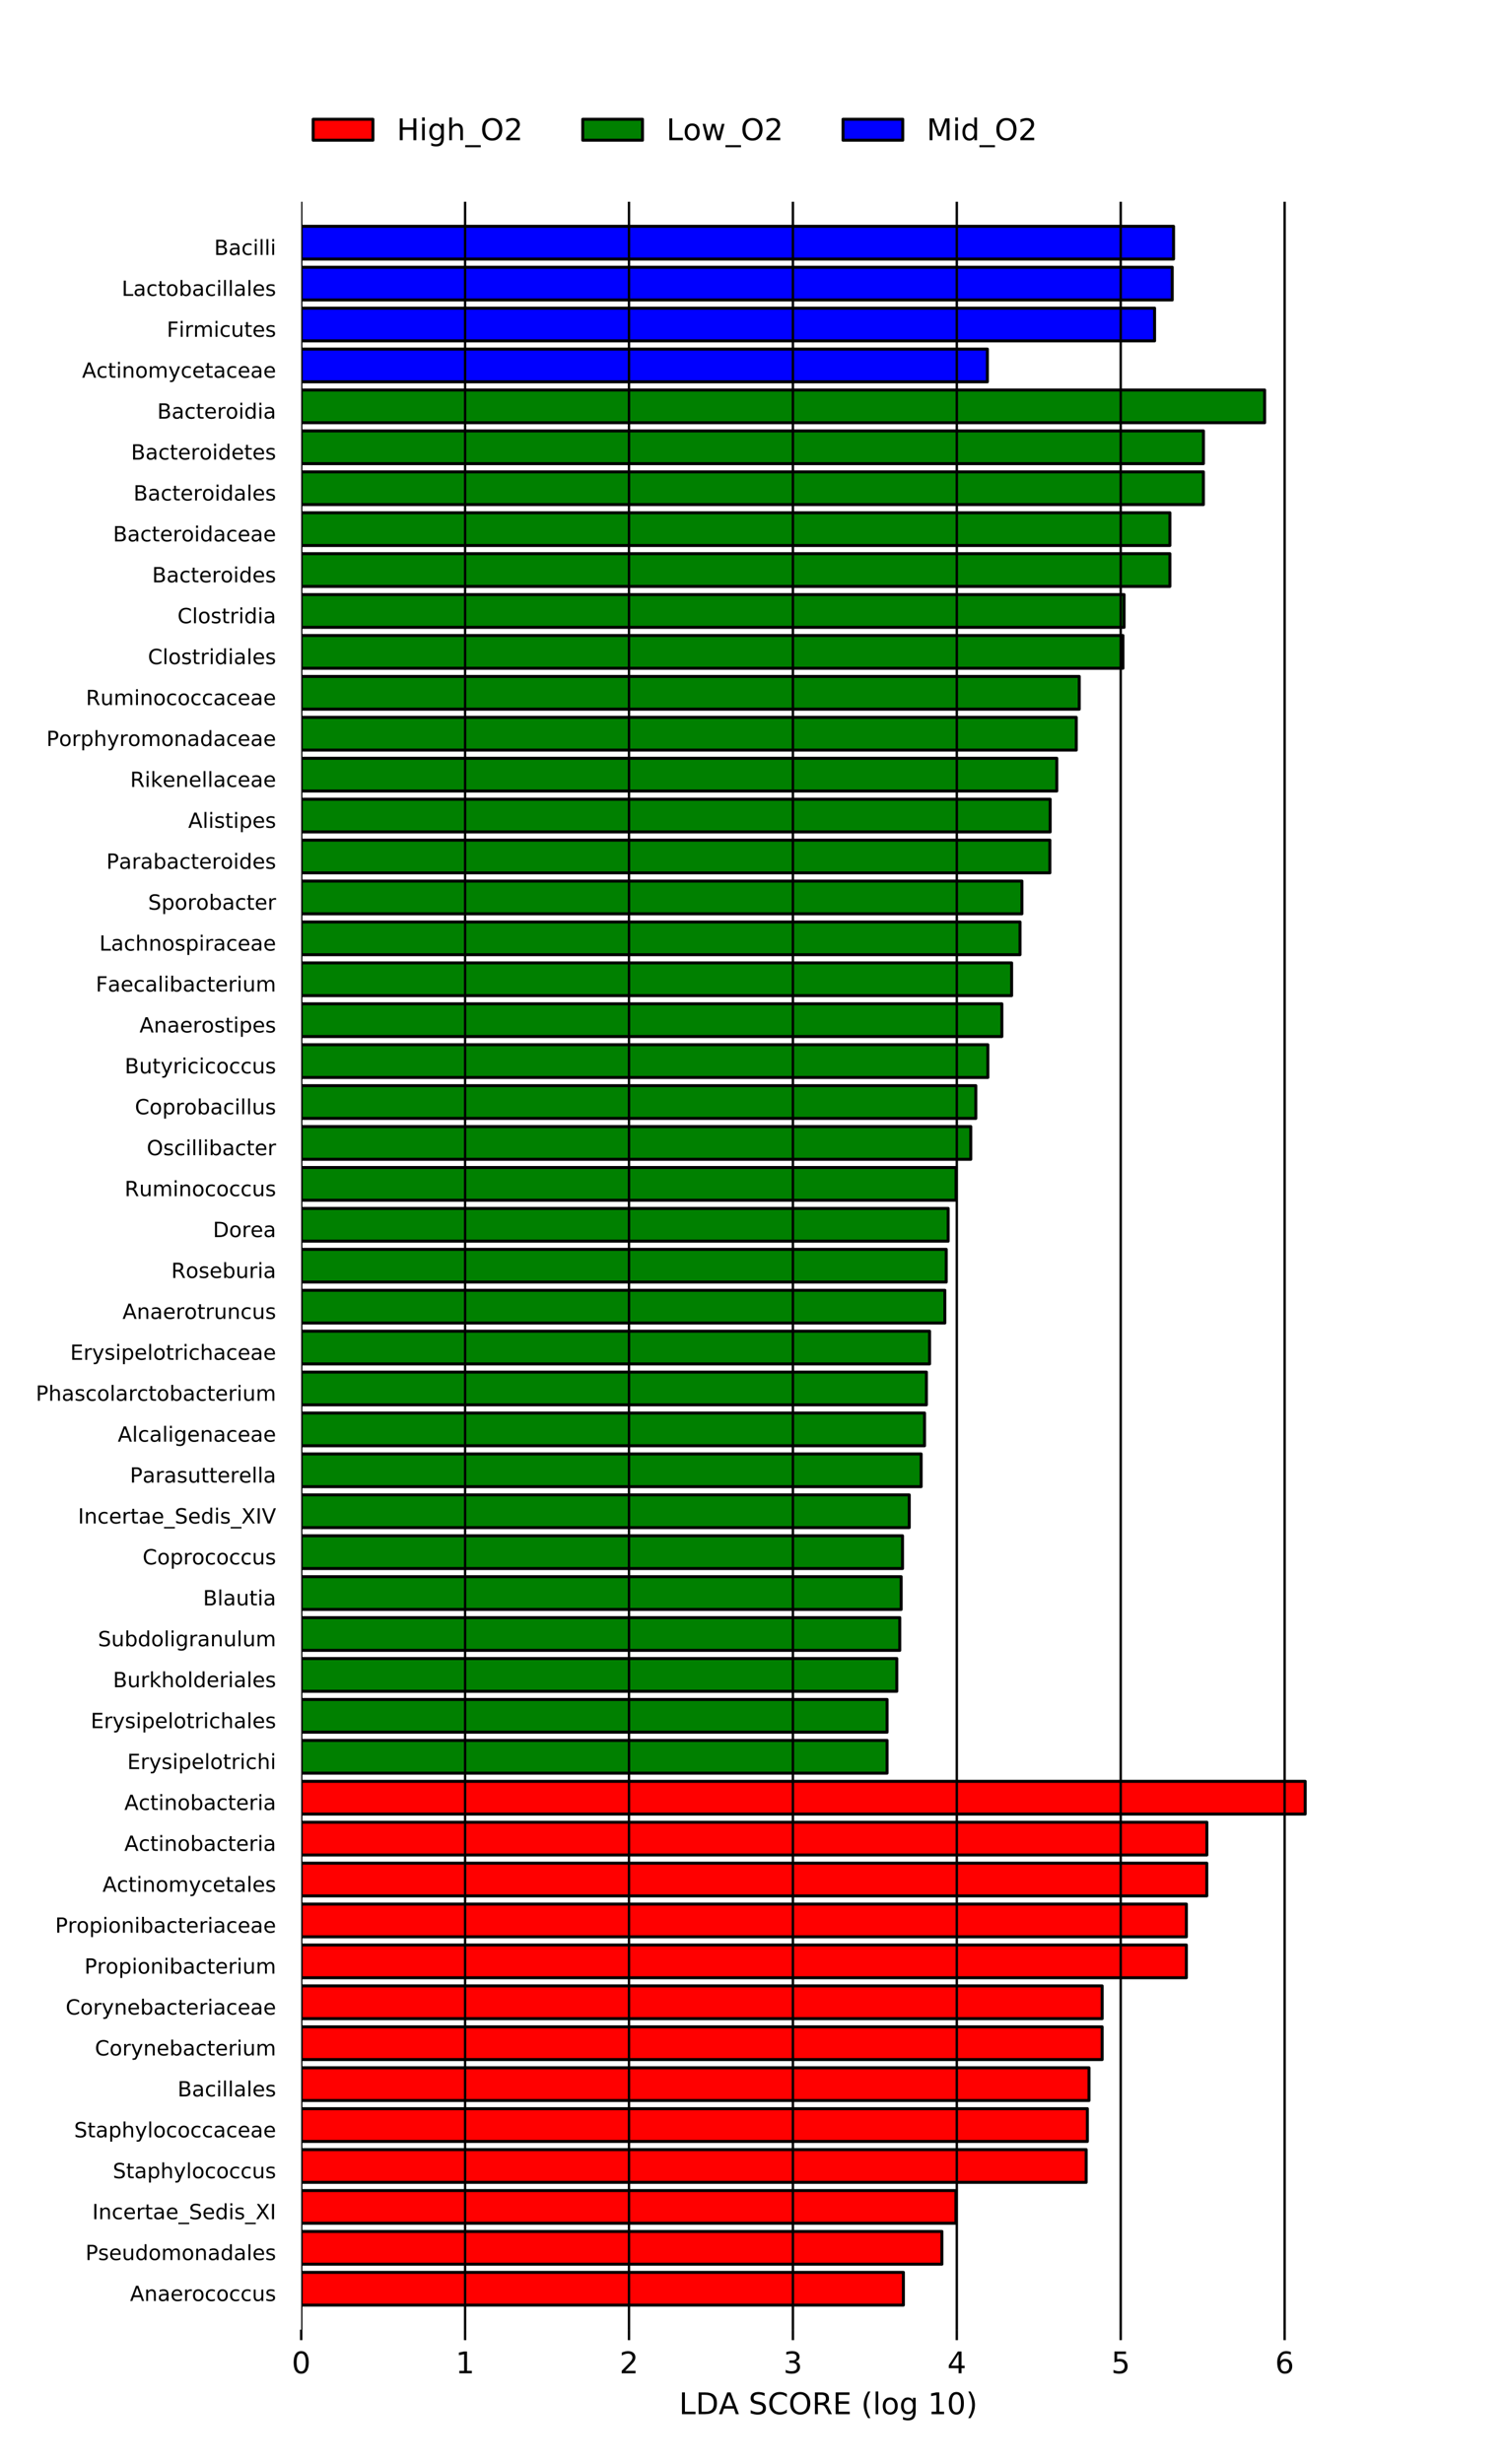 <?xml version="1.0" encoding="utf-8" standalone="no"?>
<!DOCTYPE svg PUBLIC "-//W3C//DTD SVG 1.1//EN"
  "http://www.w3.org/Graphics/SVG/1.1/DTD/svg11.dtd">
<!-- Created with matplotlib (http://matplotlib.org/) -->
<svg height="824.4pt" version="1.1" viewBox="0 0 504 824.4" width="504pt" xmlns="http://www.w3.org/2000/svg" xmlns:xlink="http://www.w3.org/1999/xlink">
 <defs>
  <style type="text/css">
*{stroke-linecap:butt;stroke-linejoin:round;}
  </style>
 </defs>
 <g id="figure_1">
  <g id="patch_1">
   <path d="M 0 824.4 
L 504 824.4 
L 504 0 
L 0 0 
z
" style="fill:#ffffff;"/>
  </g>
  <g id="axes_1">
   <g id="patch_2">
    <path clip-path="url(#pdd1e0ffec9)" d="M 100.8 771.186 
L 302.33 771.186 
L 302.33 760.233 
L 100.8 760.233 
z
" style="fill:#ff0000;stroke:#000000;stroke-linejoin:miter;"/>
   </g>
   <g id="patch_3">
    <path clip-path="url(#pdd1e0ffec9)" d="M 100.8 757.495 
L 315.221 757.495 
L 315.221 746.543 
L 100.8 746.543 
z
" style="fill:#ff0000;stroke:#000000;stroke-linejoin:miter;"/>
   </g>
   <g id="patch_4">
    <path clip-path="url(#pdd1e0ffec9)" d="M 100.8 743.805 
L 319.908 743.805 
L 319.908 732.853 
L 100.8 732.853 
z
" style="fill:#ff0000;stroke:#000000;stroke-linejoin:miter;"/>
   </g>
   <g id="patch_5">
    <path clip-path="url(#pdd1e0ffec9)" d="M 100.8 730.115 
L 363.498 730.115 
L 363.498 719.162 
L 100.8 719.162 
z
" style="fill:#ff0000;stroke:#000000;stroke-linejoin:miter;"/>
   </g>
   <g id="patch_6">
    <path clip-path="url(#pdd1e0ffec9)" d="M 100.8 716.424 
L 363.901 716.424 
L 363.901 705.472 
L 100.8 705.472 
z
" style="fill:#ff0000;stroke:#000000;stroke-linejoin:miter;"/>
   </g>
   <g id="patch_7">
    <path clip-path="url(#pdd1e0ffec9)" d="M 100.8 702.734 
L 364.452 702.734 
L 364.452 691.782 
L 100.8 691.782 
z
" style="fill:#ff0000;stroke:#000000;stroke-linejoin:miter;"/>
   </g>
   <g id="patch_8">
    <path clip-path="url(#pdd1e0ffec9)" d="M 100.8 689.043 
L 368.839 689.043 
L 368.839 678.091 
L 100.8 678.091 
z
" style="fill:#ff0000;stroke:#000000;stroke-linejoin:miter;"/>
   </g>
   <g id="patch_9">
    <path clip-path="url(#pdd1e0ffec9)" d="M 100.8 675.353 
L 368.848 675.353 
L 368.848 664.401 
L 100.8 664.401 
z
" style="fill:#ff0000;stroke:#000000;stroke-linejoin:miter;"/>
   </g>
   <g id="patch_10">
    <path clip-path="url(#pdd1e0ffec9)" d="M 100.8 661.663 
L 397.027 661.663 
L 397.027 650.71 
L 100.8 650.71 
z
" style="fill:#ff0000;stroke:#000000;stroke-linejoin:miter;"/>
   </g>
   <g id="patch_11">
    <path clip-path="url(#pdd1e0ffec9)" d="M 100.8 647.972 
L 397.032 647.972 
L 397.032 637.02 
L 100.8 637.02 
z
" style="fill:#ff0000;stroke:#000000;stroke-linejoin:miter;"/>
   </g>
   <g id="patch_12">
    <path clip-path="url(#pdd1e0ffec9)" d="M 100.8 634.282 
L 403.864 634.282 
L 403.864 623.33 
L 100.8 623.33 
z
" style="fill:#ff0000;stroke:#000000;stroke-linejoin:miter;"/>
   </g>
   <g id="patch_13">
    <path clip-path="url(#pdd1e0ffec9)" d="M 100.8 620.592 
L 403.89 620.592 
L 403.89 609.639 
L 100.8 609.639 
z
" style="fill:#ff0000;stroke:#000000;stroke-linejoin:miter;"/>
   </g>
   <g id="patch_14">
    <path clip-path="url(#pdd1e0ffec9)" d="M 100.8 606.901 
L 436.8 606.901 
L 436.8 595.949 
L 100.8 595.949 
z
" style="fill:#ff0000;stroke:#000000;stroke-linejoin:miter;"/>
   </g>
   <g id="patch_15">
    <path clip-path="url(#pdd1e0ffec9)" d="M 100.8 593.211 
L 296.87 593.211 
L 296.87 582.258 
L 100.8 582.258 
z
" style="fill:#008000;stroke:#000000;stroke-linejoin:miter;"/>
   </g>
   <g id="patch_16">
    <path clip-path="url(#pdd1e0ffec9)" d="M 100.8 579.52 
L 296.87 579.52 
L 296.87 568.568 
L 100.8 568.568 
z
" style="fill:#008000;stroke:#000000;stroke-linejoin:miter;"/>
   </g>
   <g id="patch_17">
    <path clip-path="url(#pdd1e0ffec9)" d="M 100.8 565.83 
L 300.129 565.83 
L 300.129 554.878 
L 100.8 554.878 
z
" style="fill:#008000;stroke:#000000;stroke-linejoin:miter;"/>
   </g>
   <g id="patch_18">
    <path clip-path="url(#pdd1e0ffec9)" d="M 100.8 552.14 
L 301.122 552.14 
L 301.122 541.187 
L 100.8 541.187 
z
" style="fill:#008000;stroke:#000000;stroke-linejoin:miter;"/>
   </g>
   <g id="patch_19">
    <path clip-path="url(#pdd1e0ffec9)" d="M 100.8 538.449 
L 301.585 538.449 
L 301.585 527.497 
L 100.8 527.497 
z
" style="fill:#008000;stroke:#000000;stroke-linejoin:miter;"/>
   </g>
   <g id="patch_20">
    <path clip-path="url(#pdd1e0ffec9)" d="M 100.8 524.759 
L 302.035 524.759 
L 302.035 513.807 
L 100.8 513.807 
z
" style="fill:#008000;stroke:#000000;stroke-linejoin:miter;"/>
   </g>
   <g id="patch_21">
    <path clip-path="url(#pdd1e0ffec9)" d="M 100.8 511.068 
L 304.286 511.068 
L 304.286 500.116 
L 100.8 500.116 
z
" style="fill:#008000;stroke:#000000;stroke-linejoin:miter;"/>
   </g>
   <g id="patch_22">
    <path clip-path="url(#pdd1e0ffec9)" d="M 100.8 497.378 
L 308.271 497.378 
L 308.271 486.426 
L 100.8 486.426 
z
" style="fill:#008000;stroke:#000000;stroke-linejoin:miter;"/>
   </g>
   <g id="patch_23">
    <path clip-path="url(#pdd1e0ffec9)" d="M 100.8 483.688 
L 309.41 483.688 
L 309.41 472.735 
L 100.8 472.735 
z
" style="fill:#008000;stroke:#000000;stroke-linejoin:miter;"/>
   </g>
   <g id="patch_24">
    <path clip-path="url(#pdd1e0ffec9)" d="M 100.8 469.997 
L 310.034 469.997 
L 310.034 459.045 
L 100.8 459.045 
z
" style="fill:#008000;stroke:#000000;stroke-linejoin:miter;"/>
   </g>
   <g id="patch_25">
    <path clip-path="url(#pdd1e0ffec9)" d="M 100.8 456.307 
L 311.091 456.307 
L 311.091 445.355 
L 100.8 445.355 
z
" style="fill:#008000;stroke:#000000;stroke-linejoin:miter;"/>
   </g>
   <g id="patch_26">
    <path clip-path="url(#pdd1e0ffec9)" d="M 100.8 442.617 
L 316.204 442.617 
L 316.204 431.664 
L 100.8 431.664 
z
" style="fill:#008000;stroke:#000000;stroke-linejoin:miter;"/>
   </g>
   <g id="patch_27">
    <path clip-path="url(#pdd1e0ffec9)" d="M 100.8 428.926 
L 316.674 428.926 
L 316.674 417.974 
L 100.8 417.974 
z
" style="fill:#008000;stroke:#000000;stroke-linejoin:miter;"/>
   </g>
   <g id="patch_28">
    <path clip-path="url(#pdd1e0ffec9)" d="M 100.8 415.236 
L 317.316 415.236 
L 317.316 404.283 
L 100.8 404.283 
z
" style="fill:#008000;stroke:#000000;stroke-linejoin:miter;"/>
   </g>
   <g id="patch_29">
    <path clip-path="url(#pdd1e0ffec9)" d="M 100.8 401.545 
L 319.948 401.545 
L 319.948 390.593 
L 100.8 390.593 
z
" style="fill:#008000;stroke:#000000;stroke-linejoin:miter;"/>
   </g>
   <g id="patch_30">
    <path clip-path="url(#pdd1e0ffec9)" d="M 100.8 387.855 
L 324.879 387.855 
L 324.879 376.903 
L 100.8 376.903 
z
" style="fill:#008000;stroke:#000000;stroke-linejoin:miter;"/>
   </g>
   <g id="patch_31">
    <path clip-path="url(#pdd1e0ffec9)" d="M 100.8 374.165 
L 326.571 374.165 
L 326.571 363.212 
L 100.8 363.212 
z
" style="fill:#008000;stroke:#000000;stroke-linejoin:miter;"/>
   </g>
   <g id="patch_32">
    <path clip-path="url(#pdd1e0ffec9)" d="M 100.8 360.474 
L 330.595 360.474 
L 330.595 349.522 
L 100.8 349.522 
z
" style="fill:#008000;stroke:#000000;stroke-linejoin:miter;"/>
   </g>
   <g id="patch_33">
    <path clip-path="url(#pdd1e0ffec9)" d="M 100.8 346.784 
L 335.282 346.784 
L 335.282 335.832 
L 100.8 335.832 
z
" style="fill:#008000;stroke:#000000;stroke-linejoin:miter;"/>
   </g>
   <g id="patch_34">
    <path clip-path="url(#pdd1e0ffec9)" d="M 100.8 333.093 
L 338.549 333.093 
L 338.549 322.141 
L 100.8 322.141 
z
" style="fill:#008000;stroke:#000000;stroke-linejoin:miter;"/>
   </g>
   <g id="patch_35">
    <path clip-path="url(#pdd1e0ffec9)" d="M 100.8 319.403 
L 341.358 319.403 
L 341.358 308.451 
L 100.8 308.451 
z
" style="fill:#008000;stroke:#000000;stroke-linejoin:miter;"/>
   </g>
   <g id="patch_36">
    <path clip-path="url(#pdd1e0ffec9)" d="M 100.8 305.713 
L 341.993 305.713 
L 341.993 294.76 
L 100.8 294.76 
z
" style="fill:#008000;stroke:#000000;stroke-linejoin:miter;"/>
   </g>
   <g id="patch_37">
    <path clip-path="url(#pdd1e0ffec9)" d="M 100.8 292.022 
L 351.352 292.022 
L 351.352 281.07 
L 100.8 281.07 
z
" style="fill:#008000;stroke:#000000;stroke-linejoin:miter;"/>
   </g>
   <g id="patch_38">
    <path clip-path="url(#pdd1e0ffec9)" d="M 100.8 278.332 
L 351.447 278.332 
L 351.447 267.38 
L 100.8 267.38 
z
" style="fill:#008000;stroke:#000000;stroke-linejoin:miter;"/>
   </g>
   <g id="patch_39">
    <path clip-path="url(#pdd1e0ffec9)" d="M 100.8 264.642 
L 353.664 264.642 
L 353.664 253.689 
L 100.8 253.689 
z
" style="fill:#008000;stroke:#000000;stroke-linejoin:miter;"/>
   </g>
   <g id="patch_40">
    <path clip-path="url(#pdd1e0ffec9)" d="M 100.8 250.951 
L 360.19 250.951 
L 360.19 239.999 
L 100.8 239.999 
z
" style="fill:#008000;stroke:#000000;stroke-linejoin:miter;"/>
   </g>
   <g id="patch_41">
    <path clip-path="url(#pdd1e0ffec9)" d="M 100.8 237.261 
L 361.179 237.261 
L 361.179 226.308 
L 100.8 226.308 
z
" style="fill:#008000;stroke:#000000;stroke-linejoin:miter;"/>
   </g>
   <g id="patch_42">
    <path clip-path="url(#pdd1e0ffec9)" d="M 100.8 223.57 
L 375.806 223.57 
L 375.806 212.618 
L 100.8 212.618 
z
" style="fill:#008000;stroke:#000000;stroke-linejoin:miter;"/>
   </g>
   <g id="patch_43">
    <path clip-path="url(#pdd1e0ffec9)" d="M 100.8 209.88 
L 376.186 209.88 
L 376.186 198.928 
L 100.8 198.928 
z
" style="fill:#008000;stroke:#000000;stroke-linejoin:miter;"/>
   </g>
   <g id="patch_44">
    <path clip-path="url(#pdd1e0ffec9)" d="M 100.8 196.19 
L 391.519 196.19 
L 391.519 185.237 
L 100.8 185.237 
z
" style="fill:#008000;stroke:#000000;stroke-linejoin:miter;"/>
   </g>
   <g id="patch_45">
    <path clip-path="url(#pdd1e0ffec9)" d="M 100.8 182.499 
L 391.519 182.499 
L 391.519 171.547 
L 100.8 171.547 
z
" style="fill:#008000;stroke:#000000;stroke-linejoin:miter;"/>
   </g>
   <g id="patch_46">
    <path clip-path="url(#pdd1e0ffec9)" d="M 100.8 168.809 
L 402.737 168.809 
L 402.737 157.857 
L 100.8 157.857 
z
" style="fill:#008000;stroke:#000000;stroke-linejoin:miter;"/>
   </g>
   <g id="patch_47">
    <path clip-path="url(#pdd1e0ffec9)" d="M 100.8 155.118 
L 402.75 155.118 
L 402.75 144.166 
L 100.8 144.166 
z
" style="fill:#008000;stroke:#000000;stroke-linejoin:miter;"/>
   </g>
   <g id="patch_48">
    <path clip-path="url(#pdd1e0ffec9)" d="M 100.8 141.428 
L 423.218 141.428 
L 423.218 130.476 
L 100.8 130.476 
z
" style="fill:#008000;stroke:#000000;stroke-linejoin:miter;"/>
   </g>
   <g id="patch_49">
    <path clip-path="url(#pdd1e0ffec9)" d="M 100.8 127.738 
L 330.433 127.738 
L 330.433 116.785 
L 100.8 116.785 
z
" style="fill:#0000ff;stroke:#000000;stroke-linejoin:miter;"/>
   </g>
   <g id="patch_50">
    <path clip-path="url(#pdd1e0ffec9)" d="M 100.8 114.047 
L 386.395 114.047 
L 386.395 103.095 
L 100.8 103.095 
z
" style="fill:#0000ff;stroke:#000000;stroke-linejoin:miter;"/>
   </g>
   <g id="patch_51">
    <path clip-path="url(#pdd1e0ffec9)" d="M 100.8 100.357 
L 392.301 100.357 
L 392.301 89.405 
L 100.8 89.405 
z
" style="fill:#0000ff;stroke:#000000;stroke-linejoin:miter;"/>
   </g>
   <g id="patch_52">
    <path clip-path="url(#pdd1e0ffec9)" d="M 100.8 86.667 
L 392.744 86.667 
L 392.744 75.714 
L 100.8 75.714 
z
" style="fill:#0000ff;stroke:#000000;stroke-linejoin:miter;"/>
   </g>
   <g id="matplotlib.axis_1">
    <g id="xtick_1">
     <g id="line2d_1">
      <path clip-path="url(#pdd1e0ffec9)" d="M 100.8 779.4 
L 100.8 67.5 
" style="fill:none;stroke:#000000;stroke-linecap:square;stroke-width:0.8;"/>
     </g>
     <g id="line2d_2">
      <defs>
       <path d="M 0 0 
L 0 3.5 
" id="ma2aeb3cf8c" style="stroke:#000000;stroke-width:0.8;"/>
      </defs>
      <g>
       <use style="stroke:#000000;stroke-width:0.8;" x="100.8" xlink:href="#ma2aeb3cf8c" y="779.4"/>
      </g>
     </g>
     <g id="text_1">
      <!-- 0 -->
      <defs>
       <path d="M 31.781 66.406 
Q 24.172 66.406 20.328 58.906 
Q 16.5 51.422 16.5 36.375 
Q 16.5 21.391 20.328 13.891 
Q 24.172 6.391 31.781 6.391 
Q 39.453 6.391 43.281 13.891 
Q 47.125 21.391 47.125 36.375 
Q 47.125 51.422 43.281 58.906 
Q 39.453 66.406 31.781 66.406 
z
M 31.781 74.219 
Q 44.047 74.219 50.516 64.516 
Q 56.984 54.828 56.984 36.375 
Q 56.984 17.969 50.516 8.266 
Q 44.047 -1.422 31.781 -1.422 
Q 19.531 -1.422 13.062 8.266 
Q 6.594 17.969 6.594 36.375 
Q 6.594 54.828 13.062 64.516 
Q 19.531 74.219 31.781 74.219 
z
" id="DejaVuSans-30"/>
      </defs>
      <g transform="translate(97.619 793.998)scale(0.1 -0.1)">
       <use xlink:href="#DejaVuSans-30"/>
      </g>
     </g>
    </g>
    <g id="xtick_2">
     <g id="line2d_3">
      <path clip-path="url(#pdd1e0ffec9)" d="M 155.652 779.4 
L 155.652 67.5 
" style="fill:none;stroke:#000000;stroke-linecap:square;stroke-width:0.8;"/>
     </g>
     <g id="line2d_4">
      <g>
       <use style="stroke:#000000;stroke-width:0.8;" x="155.652" xlink:href="#ma2aeb3cf8c" y="779.4"/>
      </g>
     </g>
     <g id="text_2">
      <!-- 1 -->
      <defs>
       <path d="M 12.406 8.297 
L 28.516 8.297 
L 28.516 63.922 
L 10.984 60.406 
L 10.984 69.391 
L 28.422 72.906 
L 38.281 72.906 
L 38.281 8.297 
L 54.391 8.297 
L 54.391 0 
L 12.406 0 
z
" id="DejaVuSans-31"/>
      </defs>
      <g transform="translate(152.471 793.998)scale(0.1 -0.1)">
       <use xlink:href="#DejaVuSans-31"/>
      </g>
     </g>
    </g>
    <g id="xtick_3">
     <g id="line2d_5">
      <path clip-path="url(#pdd1e0ffec9)" d="M 210.504 779.4 
L 210.504 67.5 
" style="fill:none;stroke:#000000;stroke-linecap:square;stroke-width:0.8;"/>
     </g>
     <g id="line2d_6">
      <g>
       <use style="stroke:#000000;stroke-width:0.8;" x="210.504" xlink:href="#ma2aeb3cf8c" y="779.4"/>
      </g>
     </g>
     <g id="text_3">
      <!-- 2 -->
      <defs>
       <path d="M 19.188 8.297 
L 53.609 8.297 
L 53.609 0 
L 7.328 0 
L 7.328 8.297 
Q 12.938 14.109 22.625 23.891 
Q 32.328 33.688 34.812 36.531 
Q 39.547 41.844 41.422 45.531 
Q 43.312 49.219 43.312 52.781 
Q 43.312 58.594 39.234 62.25 
Q 35.156 65.922 28.609 65.922 
Q 23.969 65.922 18.812 64.312 
Q 13.672 62.703 7.812 59.422 
L 7.812 69.391 
Q 13.766 71.781 18.938 73 
Q 24.125 74.219 28.422 74.219 
Q 39.75 74.219 46.484 68.547 
Q 53.219 62.891 53.219 53.422 
Q 53.219 48.922 51.531 44.891 
Q 49.859 40.875 45.406 35.406 
Q 44.188 33.984 37.641 27.219 
Q 31.109 20.453 19.188 8.297 
z
" id="DejaVuSans-32"/>
      </defs>
      <g transform="translate(207.323 793.998)scale(0.1 -0.1)">
       <use xlink:href="#DejaVuSans-32"/>
      </g>
     </g>
    </g>
    <g id="xtick_4">
     <g id="line2d_7">
      <path clip-path="url(#pdd1e0ffec9)" d="M 265.356 779.4 
L 265.356 67.5 
" style="fill:none;stroke:#000000;stroke-linecap:square;stroke-width:0.8;"/>
     </g>
     <g id="line2d_8">
      <g>
       <use style="stroke:#000000;stroke-width:0.8;" x="265.356" xlink:href="#ma2aeb3cf8c" y="779.4"/>
      </g>
     </g>
     <g id="text_4">
      <!-- 3 -->
      <defs>
       <path d="M 40.578 39.312 
Q 47.656 37.797 51.625 33 
Q 55.609 28.219 55.609 21.188 
Q 55.609 10.406 48.188 4.484 
Q 40.766 -1.422 27.094 -1.422 
Q 22.516 -1.422 17.656 -0.516 
Q 12.797 0.391 7.625 2.203 
L 7.625 11.719 
Q 11.719 9.328 16.594 8.109 
Q 21.484 6.891 26.812 6.891 
Q 36.078 6.891 40.938 10.547 
Q 45.797 14.203 45.797 21.188 
Q 45.797 27.641 41.281 31.266 
Q 36.766 34.906 28.719 34.906 
L 20.219 34.906 
L 20.219 43.016 
L 29.109 43.016 
Q 36.375 43.016 40.234 45.922 
Q 44.094 48.828 44.094 54.297 
Q 44.094 59.906 40.109 62.906 
Q 36.141 65.922 28.719 65.922 
Q 24.656 65.922 20.016 65.031 
Q 15.375 64.156 9.812 62.312 
L 9.812 71.094 
Q 15.438 72.656 20.344 73.438 
Q 25.25 74.219 29.594 74.219 
Q 40.828 74.219 47.359 69.109 
Q 53.906 64.016 53.906 55.328 
Q 53.906 49.266 50.438 45.094 
Q 46.969 40.922 40.578 39.312 
z
" id="DejaVuSans-33"/>
      </defs>
      <g transform="translate(262.175 793.998)scale(0.1 -0.1)">
       <use xlink:href="#DejaVuSans-33"/>
      </g>
     </g>
    </g>
    <g id="xtick_5">
     <g id="line2d_9">
      <path clip-path="url(#pdd1e0ffec9)" d="M 320.208 779.4 
L 320.208 67.5 
" style="fill:none;stroke:#000000;stroke-linecap:square;stroke-width:0.8;"/>
     </g>
     <g id="line2d_10">
      <g>
       <use style="stroke:#000000;stroke-width:0.8;" x="320.208" xlink:href="#ma2aeb3cf8c" y="779.4"/>
      </g>
     </g>
     <g id="text_5">
      <!-- 4 -->
      <defs>
       <path d="M 37.797 64.312 
L 12.891 25.391 
L 37.797 25.391 
z
M 35.203 72.906 
L 47.609 72.906 
L 47.609 25.391 
L 58.016 25.391 
L 58.016 17.188 
L 47.609 17.188 
L 47.609 0 
L 37.797 0 
L 37.797 17.188 
L 4.891 17.188 
L 4.891 26.703 
z
" id="DejaVuSans-34"/>
      </defs>
      <g transform="translate(317.027 793.998)scale(0.1 -0.1)">
       <use xlink:href="#DejaVuSans-34"/>
      </g>
     </g>
    </g>
    <g id="xtick_6">
     <g id="line2d_11">
      <path clip-path="url(#pdd1e0ffec9)" d="M 375.06 779.4 
L 375.06 67.5 
" style="fill:none;stroke:#000000;stroke-linecap:square;stroke-width:0.8;"/>
     </g>
     <g id="line2d_12">
      <g>
       <use style="stroke:#000000;stroke-width:0.8;" x="375.06" xlink:href="#ma2aeb3cf8c" y="779.4"/>
      </g>
     </g>
     <g id="text_6">
      <!-- 5 -->
      <defs>
       <path d="M 10.797 72.906 
L 49.516 72.906 
L 49.516 64.594 
L 19.828 64.594 
L 19.828 46.734 
Q 21.969 47.469 24.109 47.828 
Q 26.266 48.188 28.422 48.188 
Q 40.625 48.188 47.75 41.5 
Q 54.891 34.812 54.891 23.391 
Q 54.891 11.625 47.562 5.094 
Q 40.234 -1.422 26.906 -1.422 
Q 22.312 -1.422 17.547 -0.641 
Q 12.797 0.141 7.719 1.703 
L 7.719 11.625 
Q 12.109 9.234 16.797 8.062 
Q 21.484 6.891 26.703 6.891 
Q 35.156 6.891 40.078 11.328 
Q 45.016 15.766 45.016 23.391 
Q 45.016 31 40.078 35.438 
Q 35.156 39.891 26.703 39.891 
Q 22.75 39.891 18.812 39.016 
Q 14.891 38.141 10.797 36.281 
z
" id="DejaVuSans-35"/>
      </defs>
      <g transform="translate(371.879 793.998)scale(0.1 -0.1)">
       <use xlink:href="#DejaVuSans-35"/>
      </g>
     </g>
    </g>
    <g id="xtick_7">
     <g id="line2d_13">
      <path clip-path="url(#pdd1e0ffec9)" d="M 429.912 779.4 
L 429.912 67.5 
" style="fill:none;stroke:#000000;stroke-linecap:square;stroke-width:0.8;"/>
     </g>
     <g id="line2d_14">
      <g>
       <use style="stroke:#000000;stroke-width:0.8;" x="429.912" xlink:href="#ma2aeb3cf8c" y="779.4"/>
      </g>
     </g>
     <g id="text_7">
      <!-- 6 -->
      <defs>
       <path d="M 33.016 40.375 
Q 26.375 40.375 22.484 35.828 
Q 18.609 31.297 18.609 23.391 
Q 18.609 15.531 22.484 10.953 
Q 26.375 6.391 33.016 6.391 
Q 39.656 6.391 43.531 10.953 
Q 47.406 15.531 47.406 23.391 
Q 47.406 31.297 43.531 35.828 
Q 39.656 40.375 33.016 40.375 
z
M 52.594 71.297 
L 52.594 62.312 
Q 48.875 64.062 45.094 64.984 
Q 41.312 65.922 37.594 65.922 
Q 27.828 65.922 22.672 59.328 
Q 17.531 52.734 16.797 39.406 
Q 19.672 43.656 24.016 45.922 
Q 28.375 48.188 33.594 48.188 
Q 44.578 48.188 50.953 41.516 
Q 57.328 34.859 57.328 23.391 
Q 57.328 12.156 50.688 5.359 
Q 44.047 -1.422 33.016 -1.422 
Q 20.359 -1.422 13.672 8.266 
Q 6.984 17.969 6.984 36.375 
Q 6.984 53.656 15.188 63.938 
Q 23.391 74.219 37.203 74.219 
Q 40.922 74.219 44.703 73.484 
Q 48.484 72.75 52.594 71.297 
z
" id="DejaVuSans-36"/>
      </defs>
      <g transform="translate(426.731 793.998)scale(0.1 -0.1)">
       <use xlink:href="#DejaVuSans-36"/>
      </g>
     </g>
    </g>
    <g id="text_8">
     <!-- LDA SCORE (log 10) -->
     <defs>
      <path d="M 9.812 72.906 
L 19.672 72.906 
L 19.672 8.297 
L 55.172 8.297 
L 55.172 0 
L 9.812 0 
z
" id="DejaVuSans-4c"/>
      <path d="M 19.672 64.797 
L 19.672 8.109 
L 31.594 8.109 
Q 46.688 8.109 53.688 14.938 
Q 60.688 21.781 60.688 36.531 
Q 60.688 51.172 53.688 57.984 
Q 46.688 64.797 31.594 64.797 
z
M 9.812 72.906 
L 30.078 72.906 
Q 51.266 72.906 61.172 64.094 
Q 71.094 55.281 71.094 36.531 
Q 71.094 17.672 61.125 8.828 
Q 51.172 0 30.078 0 
L 9.812 0 
z
" id="DejaVuSans-44"/>
      <path d="M 34.188 63.188 
L 20.797 26.906 
L 47.609 26.906 
z
M 28.609 72.906 
L 39.797 72.906 
L 67.578 0 
L 57.328 0 
L 50.688 18.703 
L 17.828 18.703 
L 11.188 0 
L 0.781 0 
z
" id="DejaVuSans-41"/>
      <path id="DejaVuSans-20"/>
      <path d="M 53.516 70.516 
L 53.516 60.891 
Q 47.906 63.578 42.922 64.891 
Q 37.938 66.219 33.297 66.219 
Q 25.25 66.219 20.875 63.094 
Q 16.5 59.969 16.5 54.203 
Q 16.5 49.359 19.406 46.891 
Q 22.312 44.438 30.422 42.922 
L 36.375 41.703 
Q 47.406 39.594 52.656 34.297 
Q 57.906 29 57.906 20.125 
Q 57.906 9.516 50.797 4.047 
Q 43.703 -1.422 29.984 -1.422 
Q 24.812 -1.422 18.969 -0.25 
Q 13.141 0.922 6.891 3.219 
L 6.891 13.375 
Q 12.891 10.016 18.656 8.297 
Q 24.422 6.594 29.984 6.594 
Q 38.422 6.594 43.016 9.906 
Q 47.609 13.234 47.609 19.391 
Q 47.609 24.75 44.312 27.781 
Q 41.016 30.812 33.5 32.328 
L 27.484 33.5 
Q 16.453 35.688 11.516 40.375 
Q 6.594 45.062 6.594 53.422 
Q 6.594 63.094 13.406 68.656 
Q 20.219 74.219 32.172 74.219 
Q 37.312 74.219 42.625 73.281 
Q 47.953 72.359 53.516 70.516 
z
" id="DejaVuSans-53"/>
      <path d="M 64.406 67.281 
L 64.406 56.891 
Q 59.422 61.531 53.781 63.812 
Q 48.141 66.109 41.797 66.109 
Q 29.297 66.109 22.656 58.469 
Q 16.016 50.828 16.016 36.375 
Q 16.016 21.969 22.656 14.328 
Q 29.297 6.688 41.797 6.688 
Q 48.141 6.688 53.781 8.984 
Q 59.422 11.281 64.406 15.922 
L 64.406 5.609 
Q 59.234 2.094 53.438 0.328 
Q 47.656 -1.422 41.219 -1.422 
Q 24.656 -1.422 15.125 8.703 
Q 5.609 18.844 5.609 36.375 
Q 5.609 53.953 15.125 64.078 
Q 24.656 74.219 41.219 74.219 
Q 47.75 74.219 53.531 72.484 
Q 59.328 70.75 64.406 67.281 
z
" id="DejaVuSans-43"/>
      <path d="M 39.406 66.219 
Q 28.656 66.219 22.328 58.203 
Q 16.016 50.203 16.016 36.375 
Q 16.016 22.609 22.328 14.594 
Q 28.656 6.594 39.406 6.594 
Q 50.141 6.594 56.422 14.594 
Q 62.703 22.609 62.703 36.375 
Q 62.703 50.203 56.422 58.203 
Q 50.141 66.219 39.406 66.219 
z
M 39.406 74.219 
Q 54.734 74.219 63.906 63.938 
Q 73.094 53.656 73.094 36.375 
Q 73.094 19.141 63.906 8.859 
Q 54.734 -1.422 39.406 -1.422 
Q 24.031 -1.422 14.812 8.828 
Q 5.609 19.094 5.609 36.375 
Q 5.609 53.656 14.812 63.938 
Q 24.031 74.219 39.406 74.219 
z
" id="DejaVuSans-4f"/>
      <path d="M 44.391 34.188 
Q 47.562 33.109 50.562 29.594 
Q 53.562 26.078 56.594 19.922 
L 66.609 0 
L 56 0 
L 46.688 18.703 
Q 43.062 26.031 39.672 28.422 
Q 36.281 30.812 30.422 30.812 
L 19.672 30.812 
L 19.672 0 
L 9.812 0 
L 9.812 72.906 
L 32.078 72.906 
Q 44.578 72.906 50.734 67.672 
Q 56.891 62.453 56.891 51.906 
Q 56.891 45.016 53.688 40.469 
Q 50.484 35.938 44.391 34.188 
z
M 19.672 64.797 
L 19.672 38.922 
L 32.078 38.922 
Q 39.203 38.922 42.844 42.219 
Q 46.484 45.516 46.484 51.906 
Q 46.484 58.297 42.844 61.547 
Q 39.203 64.797 32.078 64.797 
z
" id="DejaVuSans-52"/>
      <path d="M 9.812 72.906 
L 55.906 72.906 
L 55.906 64.594 
L 19.672 64.594 
L 19.672 43.016 
L 54.391 43.016 
L 54.391 34.719 
L 19.672 34.719 
L 19.672 8.297 
L 56.781 8.297 
L 56.781 0 
L 9.812 0 
z
" id="DejaVuSans-45"/>
      <path d="M 31 75.875 
Q 24.469 64.656 21.281 53.656 
Q 18.109 42.672 18.109 31.391 
Q 18.109 20.125 21.312 9.062 
Q 24.516 -2 31 -13.188 
L 23.188 -13.188 
Q 15.875 -1.703 12.234 9.375 
Q 8.594 20.453 8.594 31.391 
Q 8.594 42.281 12.203 53.312 
Q 15.828 64.359 23.188 75.875 
z
" id="DejaVuSans-28"/>
      <path d="M 9.422 75.984 
L 18.406 75.984 
L 18.406 0 
L 9.422 0 
z
" id="DejaVuSans-6c"/>
      <path d="M 30.609 48.391 
Q 23.391 48.391 19.188 42.75 
Q 14.984 37.109 14.984 27.297 
Q 14.984 17.484 19.156 11.844 
Q 23.344 6.203 30.609 6.203 
Q 37.797 6.203 41.984 11.859 
Q 46.188 17.531 46.188 27.297 
Q 46.188 37.016 41.984 42.703 
Q 37.797 48.391 30.609 48.391 
z
M 30.609 56 
Q 42.328 56 49.016 48.375 
Q 55.719 40.766 55.719 27.297 
Q 55.719 13.875 49.016 6.219 
Q 42.328 -1.422 30.609 -1.422 
Q 18.844 -1.422 12.172 6.219 
Q 5.516 13.875 5.516 27.297 
Q 5.516 40.766 12.172 48.375 
Q 18.844 56 30.609 56 
z
" id="DejaVuSans-6f"/>
      <path d="M 45.406 27.984 
Q 45.406 37.75 41.375 43.109 
Q 37.359 48.484 30.078 48.484 
Q 22.859 48.484 18.828 43.109 
Q 14.797 37.75 14.797 27.984 
Q 14.797 18.266 18.828 12.891 
Q 22.859 7.516 30.078 7.516 
Q 37.359 7.516 41.375 12.891 
Q 45.406 18.266 45.406 27.984 
z
M 54.391 6.781 
Q 54.391 -7.172 48.188 -13.984 
Q 42 -20.797 29.203 -20.797 
Q 24.469 -20.797 20.266 -20.094 
Q 16.062 -19.391 12.109 -17.922 
L 12.109 -9.188 
Q 16.062 -11.328 19.922 -12.344 
Q 23.781 -13.375 27.781 -13.375 
Q 36.625 -13.375 41.016 -8.766 
Q 45.406 -4.156 45.406 5.172 
L 45.406 9.625 
Q 42.625 4.781 38.281 2.391 
Q 33.938 0 27.875 0 
Q 17.828 0 11.672 7.656 
Q 5.516 15.328 5.516 27.984 
Q 5.516 40.672 11.672 48.328 
Q 17.828 56 27.875 56 
Q 33.938 56 38.281 53.609 
Q 42.625 51.219 45.406 46.391 
L 45.406 54.688 
L 54.391 54.688 
z
" id="DejaVuSans-67"/>
      <path d="M 8.016 75.875 
L 15.828 75.875 
Q 23.141 64.359 26.781 53.312 
Q 30.422 42.281 30.422 31.391 
Q 30.422 20.453 26.781 9.375 
Q 23.141 -1.703 15.828 -13.188 
L 8.016 -13.188 
Q 14.5 -2 17.703 9.062 
Q 20.906 20.125 20.906 31.391 
Q 20.906 42.672 17.703 53.656 
Q 14.5 64.656 8.016 75.875 
z
" id="DejaVuSans-29"/>
     </defs>
     <g transform="translate(227.255 807.677)scale(0.1 -0.1)">
      <use xlink:href="#DejaVuSans-4c"/>
      <use x="55.713" xlink:href="#DejaVuSans-44"/>
      <use x="132.699" xlink:href="#DejaVuSans-41"/>
      <use x="201.107" xlink:href="#DejaVuSans-20"/>
      <use x="232.895" xlink:href="#DejaVuSans-53"/>
      <use x="296.371" xlink:href="#DejaVuSans-43"/>
      <use x="366.195" xlink:href="#DejaVuSans-4f"/>
      <use x="444.906" xlink:href="#DejaVuSans-52"/>
      <use x="514.389" xlink:href="#DejaVuSans-45"/>
      <use x="577.572" xlink:href="#DejaVuSans-20"/>
      <use x="609.359" xlink:href="#DejaVuSans-28"/>
      <use x="648.373" xlink:href="#DejaVuSans-6c"/>
      <use x="676.156" xlink:href="#DejaVuSans-6f"/>
      <use x="737.338" xlink:href="#DejaVuSans-67"/>
      <use x="800.814" xlink:href="#DejaVuSans-20"/>
      <use x="832.602" xlink:href="#DejaVuSans-31"/>
      <use x="896.225" xlink:href="#DejaVuSans-30"/>
      <use x="959.848" xlink:href="#DejaVuSans-29"/>
     </g>
    </g>
   </g>
   <g id="matplotlib.axis_2"/>
   <g id="text_9">
    <!-- Anaerococcus -->
    <defs>
     <path d="M 54.891 33.016 
L 54.891 0 
L 45.906 0 
L 45.906 32.719 
Q 45.906 40.484 42.875 44.328 
Q 39.844 48.188 33.797 48.188 
Q 26.516 48.188 22.312 43.547 
Q 18.109 38.922 18.109 30.906 
L 18.109 0 
L 9.078 0 
L 9.078 54.688 
L 18.109 54.688 
L 18.109 46.188 
Q 21.344 51.125 25.703 53.562 
Q 30.078 56 35.797 56 
Q 45.219 56 50.047 50.172 
Q 54.891 44.344 54.891 33.016 
z
" id="DejaVuSans-6e"/>
     <path d="M 34.281 27.484 
Q 23.391 27.484 19.188 25 
Q 14.984 22.516 14.984 16.5 
Q 14.984 11.719 18.141 8.906 
Q 21.297 6.109 26.703 6.109 
Q 34.188 6.109 38.703 11.406 
Q 43.219 16.703 43.219 25.484 
L 43.219 27.484 
z
M 52.203 31.203 
L 52.203 0 
L 43.219 0 
L 43.219 8.297 
Q 40.141 3.328 35.547 0.953 
Q 30.953 -1.422 24.312 -1.422 
Q 15.922 -1.422 10.953 3.297 
Q 6 8.016 6 15.922 
Q 6 25.141 12.172 29.828 
Q 18.359 34.516 30.609 34.516 
L 43.219 34.516 
L 43.219 35.406 
Q 43.219 41.609 39.141 45 
Q 35.062 48.391 27.688 48.391 
Q 23 48.391 18.547 47.266 
Q 14.109 46.141 10.016 43.891 
L 10.016 52.203 
Q 14.938 54.109 19.578 55.047 
Q 24.219 56 28.609 56 
Q 40.484 56 46.344 49.844 
Q 52.203 43.703 52.203 31.203 
z
" id="DejaVuSans-61"/>
     <path d="M 56.203 29.594 
L 56.203 25.203 
L 14.891 25.203 
Q 15.484 15.922 20.484 11.062 
Q 25.484 6.203 34.422 6.203 
Q 39.594 6.203 44.453 7.469 
Q 49.312 8.734 54.109 11.281 
L 54.109 2.781 
Q 49.266 0.734 44.188 -0.344 
Q 39.109 -1.422 33.891 -1.422 
Q 20.797 -1.422 13.156 6.188 
Q 5.516 13.812 5.516 26.812 
Q 5.516 40.234 12.766 48.109 
Q 20.016 56 32.328 56 
Q 43.359 56 49.781 48.891 
Q 56.203 41.797 56.203 29.594 
z
M 47.219 32.234 
Q 47.125 39.594 43.094 43.984 
Q 39.062 48.391 32.422 48.391 
Q 24.906 48.391 20.391 44.141 
Q 15.875 39.891 15.188 32.172 
z
" id="DejaVuSans-65"/>
     <path d="M 41.109 46.297 
Q 39.594 47.172 37.812 47.578 
Q 36.031 48 33.891 48 
Q 26.266 48 22.188 43.047 
Q 18.109 38.094 18.109 28.812 
L 18.109 0 
L 9.078 0 
L 9.078 54.688 
L 18.109 54.688 
L 18.109 46.188 
Q 20.953 51.172 25.484 53.578 
Q 30.031 56 36.531 56 
Q 37.453 56 38.578 55.875 
Q 39.703 55.766 41.062 55.516 
z
" id="DejaVuSans-72"/>
     <path d="M 48.781 52.594 
L 48.781 44.188 
Q 44.969 46.297 41.141 47.344 
Q 37.312 48.391 33.406 48.391 
Q 24.656 48.391 19.812 42.844 
Q 14.984 37.312 14.984 27.297 
Q 14.984 17.281 19.812 11.734 
Q 24.656 6.203 33.406 6.203 
Q 37.312 6.203 41.141 7.25 
Q 44.969 8.297 48.781 10.406 
L 48.781 2.094 
Q 45.016 0.344 40.984 -0.531 
Q 36.969 -1.422 32.422 -1.422 
Q 20.062 -1.422 12.781 6.344 
Q 5.516 14.109 5.516 27.297 
Q 5.516 40.672 12.859 48.328 
Q 20.219 56 33.016 56 
Q 37.156 56 41.109 55.141 
Q 45.062 54.297 48.781 52.594 
z
" id="DejaVuSans-63"/>
     <path d="M 8.5 21.578 
L 8.5 54.688 
L 17.484 54.688 
L 17.484 21.922 
Q 17.484 14.156 20.5 10.266 
Q 23.531 6.391 29.594 6.391 
Q 36.859 6.391 41.078 11.031 
Q 45.312 15.672 45.312 23.688 
L 45.312 54.688 
L 54.297 54.688 
L 54.297 0 
L 45.312 0 
L 45.312 8.406 
Q 42.047 3.422 37.719 1 
Q 33.406 -1.422 27.688 -1.422 
Q 18.266 -1.422 13.375 4.438 
Q 8.5 10.297 8.5 21.578 
z
M 31.109 56 
z
" id="DejaVuSans-75"/>
     <path d="M 44.281 53.078 
L 44.281 44.578 
Q 40.484 46.531 36.375 47.5 
Q 32.281 48.484 27.875 48.484 
Q 21.188 48.484 17.844 46.438 
Q 14.5 44.391 14.5 40.281 
Q 14.5 37.156 16.891 35.375 
Q 19.281 33.594 26.516 31.984 
L 29.594 31.297 
Q 39.156 29.25 43.188 25.516 
Q 47.219 21.781 47.219 15.094 
Q 47.219 7.469 41.188 3.016 
Q 35.156 -1.422 24.609 -1.422 
Q 20.219 -1.422 15.453 -0.562 
Q 10.688 0.297 5.422 2 
L 5.422 11.281 
Q 10.406 8.688 15.234 7.391 
Q 20.062 6.109 24.812 6.109 
Q 31.156 6.109 34.562 8.281 
Q 37.984 10.453 37.984 14.406 
Q 37.984 18.062 35.516 20.016 
Q 33.062 21.969 24.703 23.781 
L 21.578 24.516 
Q 13.234 26.266 9.516 29.906 
Q 5.812 33.547 5.812 39.891 
Q 5.812 47.609 11.281 51.797 
Q 16.75 56 26.812 56 
Q 31.781 56 36.172 55.266 
Q 40.578 54.547 44.281 53.078 
z
" id="DejaVuSans-73"/>
    </defs>
    <g transform="translate(43.507 769.817)scale(0.07 -0.07)">
     <use xlink:href="#DejaVuSans-41"/>
     <use x="68.408" xlink:href="#DejaVuSans-6e"/>
     <use x="131.787" xlink:href="#DejaVuSans-61"/>
     <use x="193.066" xlink:href="#DejaVuSans-65"/>
     <use x="254.59" xlink:href="#DejaVuSans-72"/>
     <use x="295.672" xlink:href="#DejaVuSans-6f"/>
     <use x="356.854" xlink:href="#DejaVuSans-63"/>
     <use x="411.834" xlink:href="#DejaVuSans-6f"/>
     <use x="473.016" xlink:href="#DejaVuSans-63"/>
     <use x="527.996" xlink:href="#DejaVuSans-63"/>
     <use x="582.977" xlink:href="#DejaVuSans-75"/>
     <use x="646.355" xlink:href="#DejaVuSans-73"/>
    </g>
   </g>
   <g id="text_10">
    <!-- Pseudomonadales -->
    <defs>
     <path d="M 19.672 64.797 
L 19.672 37.406 
L 32.078 37.406 
Q 38.969 37.406 42.719 40.969 
Q 46.484 44.531 46.484 51.125 
Q 46.484 57.672 42.719 61.234 
Q 38.969 64.797 32.078 64.797 
z
M 9.812 72.906 
L 32.078 72.906 
Q 44.344 72.906 50.609 67.359 
Q 56.891 61.812 56.891 51.125 
Q 56.891 40.328 50.609 34.812 
Q 44.344 29.297 32.078 29.297 
L 19.672 29.297 
L 19.672 0 
L 9.812 0 
z
" id="DejaVuSans-50"/>
     <path d="M 45.406 46.391 
L 45.406 75.984 
L 54.391 75.984 
L 54.391 0 
L 45.406 0 
L 45.406 8.203 
Q 42.578 3.328 38.25 0.953 
Q 33.938 -1.422 27.875 -1.422 
Q 17.969 -1.422 11.734 6.484 
Q 5.516 14.406 5.516 27.297 
Q 5.516 40.188 11.734 48.094 
Q 17.969 56 27.875 56 
Q 33.938 56 38.25 53.625 
Q 42.578 51.266 45.406 46.391 
z
M 14.797 27.297 
Q 14.797 17.391 18.875 11.75 
Q 22.953 6.109 30.078 6.109 
Q 37.203 6.109 41.297 11.75 
Q 45.406 17.391 45.406 27.297 
Q 45.406 37.203 41.297 42.844 
Q 37.203 48.484 30.078 48.484 
Q 22.953 48.484 18.875 42.844 
Q 14.797 37.203 14.797 27.297 
z
" id="DejaVuSans-64"/>
     <path d="M 52 44.188 
Q 55.375 50.25 60.062 53.125 
Q 64.75 56 71.094 56 
Q 79.641 56 84.281 50.016 
Q 88.922 44.047 88.922 33.016 
L 88.922 0 
L 79.891 0 
L 79.891 32.719 
Q 79.891 40.578 77.094 44.375 
Q 74.312 48.188 68.609 48.188 
Q 61.625 48.188 57.562 43.547 
Q 53.516 38.922 53.516 30.906 
L 53.516 0 
L 44.484 0 
L 44.484 32.719 
Q 44.484 40.625 41.703 44.406 
Q 38.922 48.188 33.109 48.188 
Q 26.219 48.188 22.156 43.531 
Q 18.109 38.875 18.109 30.906 
L 18.109 0 
L 9.078 0 
L 9.078 54.688 
L 18.109 54.688 
L 18.109 46.188 
Q 21.188 51.219 25.484 53.609 
Q 29.781 56 35.688 56 
Q 41.656 56 45.828 52.969 
Q 50 49.953 52 44.188 
z
" id="DejaVuSans-6d"/>
    </defs>
    <g transform="translate(28.604 756.126)scale(0.07 -0.07)">
     <use xlink:href="#DejaVuSans-50"/>
     <use x="60.287" xlink:href="#DejaVuSans-73"/>
     <use x="112.387" xlink:href="#DejaVuSans-65"/>
     <use x="173.91" xlink:href="#DejaVuSans-75"/>
     <use x="237.289" xlink:href="#DejaVuSans-64"/>
     <use x="300.766" xlink:href="#DejaVuSans-6f"/>
     <use x="361.947" xlink:href="#DejaVuSans-6d"/>
     <use x="459.359" xlink:href="#DejaVuSans-6f"/>
     <use x="520.541" xlink:href="#DejaVuSans-6e"/>
     <use x="583.92" xlink:href="#DejaVuSans-61"/>
     <use x="645.199" xlink:href="#DejaVuSans-64"/>
     <use x="708.676" xlink:href="#DejaVuSans-61"/>
     <use x="769.955" xlink:href="#DejaVuSans-6c"/>
     <use x="797.738" xlink:href="#DejaVuSans-65"/>
     <use x="859.262" xlink:href="#DejaVuSans-73"/>
    </g>
   </g>
   <g id="text_11">
    <!-- Incertae_Sedis_XI -->
    <defs>
     <path d="M 9.812 72.906 
L 19.672 72.906 
L 19.672 0 
L 9.812 0 
z
" id="DejaVuSans-49"/>
     <path d="M 18.312 70.219 
L 18.312 54.688 
L 36.812 54.688 
L 36.812 47.703 
L 18.312 47.703 
L 18.312 18.016 
Q 18.312 11.328 20.141 9.422 
Q 21.969 7.516 27.594 7.516 
L 36.812 7.516 
L 36.812 0 
L 27.594 0 
Q 17.188 0 13.234 3.875 
Q 9.281 7.766 9.281 18.016 
L 9.281 47.703 
L 2.688 47.703 
L 2.688 54.688 
L 9.281 54.688 
L 9.281 70.219 
z
" id="DejaVuSans-74"/>
     <path d="M 50.984 -16.609 
L 50.984 -23.578 
L -0.984 -23.578 
L -0.984 -16.609 
z
" id="DejaVuSans-5f"/>
     <path d="M 9.422 54.688 
L 18.406 54.688 
L 18.406 0 
L 9.422 0 
z
M 9.422 75.984 
L 18.406 75.984 
L 18.406 64.594 
L 9.422 64.594 
z
" id="DejaVuSans-69"/>
     <path d="M 6.297 72.906 
L 16.891 72.906 
L 35.016 45.797 
L 53.219 72.906 
L 63.812 72.906 
L 40.375 37.891 
L 65.375 0 
L 54.781 0 
L 34.281 31 
L 13.625 0 
L 2.984 0 
L 29 38.922 
z
" id="DejaVuSans-58"/>
    </defs>
    <g transform="translate(30.878 742.436)scale(0.07 -0.07)">
     <use xlink:href="#DejaVuSans-49"/>
     <use x="29.492" xlink:href="#DejaVuSans-6e"/>
     <use x="92.871" xlink:href="#DejaVuSans-63"/>
     <use x="147.852" xlink:href="#DejaVuSans-65"/>
     <use x="209.375" xlink:href="#DejaVuSans-72"/>
     <use x="250.488" xlink:href="#DejaVuSans-74"/>
     <use x="289.697" xlink:href="#DejaVuSans-61"/>
     <use x="350.977" xlink:href="#DejaVuSans-65"/>
     <use x="412.5" xlink:href="#DejaVuSans-5f"/>
     <use x="462.5" xlink:href="#DejaVuSans-53"/>
     <use x="525.977" xlink:href="#DejaVuSans-65"/>
     <use x="587.5" xlink:href="#DejaVuSans-64"/>
     <use x="650.977" xlink:href="#DejaVuSans-69"/>
     <use x="678.76" xlink:href="#DejaVuSans-73"/>
     <use x="730.859" xlink:href="#DejaVuSans-5f"/>
     <use x="780.859" xlink:href="#DejaVuSans-58"/>
     <use x="849.365" xlink:href="#DejaVuSans-49"/>
    </g>
   </g>
   <g id="text_12">
    <!-- Staphylococcus -->
    <defs>
     <path d="M 18.109 8.203 
L 18.109 -20.797 
L 9.078 -20.797 
L 9.078 54.688 
L 18.109 54.688 
L 18.109 46.391 
Q 20.953 51.266 25.266 53.625 
Q 29.594 56 35.594 56 
Q 45.562 56 51.781 48.094 
Q 58.016 40.188 58.016 27.297 
Q 58.016 14.406 51.781 6.484 
Q 45.562 -1.422 35.594 -1.422 
Q 29.594 -1.422 25.266 0.953 
Q 20.953 3.328 18.109 8.203 
z
M 48.688 27.297 
Q 48.688 37.203 44.609 42.844 
Q 40.531 48.484 33.406 48.484 
Q 26.266 48.484 22.188 42.844 
Q 18.109 37.203 18.109 27.297 
Q 18.109 17.391 22.188 11.75 
Q 26.266 6.109 33.406 6.109 
Q 40.531 6.109 44.609 11.75 
Q 48.688 17.391 48.688 27.297 
z
" id="DejaVuSans-70"/>
     <path d="M 54.891 33.016 
L 54.891 0 
L 45.906 0 
L 45.906 32.719 
Q 45.906 40.484 42.875 44.328 
Q 39.844 48.188 33.797 48.188 
Q 26.516 48.188 22.312 43.547 
Q 18.109 38.922 18.109 30.906 
L 18.109 0 
L 9.078 0 
L 9.078 75.984 
L 18.109 75.984 
L 18.109 46.188 
Q 21.344 51.125 25.703 53.562 
Q 30.078 56 35.797 56 
Q 45.219 56 50.047 50.172 
Q 54.891 44.344 54.891 33.016 
z
" id="DejaVuSans-68"/>
     <path d="M 32.172 -5.078 
Q 28.375 -14.844 24.75 -17.812 
Q 21.141 -20.797 15.094 -20.797 
L 7.906 -20.797 
L 7.906 -13.281 
L 13.188 -13.281 
Q 16.891 -13.281 18.938 -11.516 
Q 21 -9.766 23.484 -3.219 
L 25.094 0.875 
L 2.984 54.688 
L 12.5 54.688 
L 29.594 11.922 
L 46.688 54.688 
L 56.203 54.688 
z
" id="DejaVuSans-79"/>
    </defs>
    <g transform="translate(37.758 728.746)scale(0.07 -0.07)">
     <use xlink:href="#DejaVuSans-53"/>
     <use x="63.477" xlink:href="#DejaVuSans-74"/>
     <use x="102.686" xlink:href="#DejaVuSans-61"/>
     <use x="163.965" xlink:href="#DejaVuSans-70"/>
     <use x="227.441" xlink:href="#DejaVuSans-68"/>
     <use x="290.82" xlink:href="#DejaVuSans-79"/>
     <use x="350" xlink:href="#DejaVuSans-6c"/>
     <use x="377.783" xlink:href="#DejaVuSans-6f"/>
     <use x="438.965" xlink:href="#DejaVuSans-63"/>
     <use x="493.945" xlink:href="#DejaVuSans-6f"/>
     <use x="555.127" xlink:href="#DejaVuSans-63"/>
     <use x="610.107" xlink:href="#DejaVuSans-63"/>
     <use x="665.088" xlink:href="#DejaVuSans-75"/>
     <use x="728.467" xlink:href="#DejaVuSans-73"/>
    </g>
   </g>
   <g id="text_13">
    <!-- Staphylococcaceae -->
    <g transform="translate(24.799 715.055)scale(0.07 -0.07)">
     <use xlink:href="#DejaVuSans-53"/>
     <use x="63.477" xlink:href="#DejaVuSans-74"/>
     <use x="102.686" xlink:href="#DejaVuSans-61"/>
     <use x="163.965" xlink:href="#DejaVuSans-70"/>
     <use x="227.441" xlink:href="#DejaVuSans-68"/>
     <use x="290.82" xlink:href="#DejaVuSans-79"/>
     <use x="350" xlink:href="#DejaVuSans-6c"/>
     <use x="377.783" xlink:href="#DejaVuSans-6f"/>
     <use x="438.965" xlink:href="#DejaVuSans-63"/>
     <use x="493.945" xlink:href="#DejaVuSans-6f"/>
     <use x="555.127" xlink:href="#DejaVuSans-63"/>
     <use x="610.107" xlink:href="#DejaVuSans-63"/>
     <use x="665.088" xlink:href="#DejaVuSans-61"/>
     <use x="726.367" xlink:href="#DejaVuSans-63"/>
     <use x="781.348" xlink:href="#DejaVuSans-65"/>
     <use x="842.871" xlink:href="#DejaVuSans-61"/>
     <use x="904.15" xlink:href="#DejaVuSans-65"/>
    </g>
   </g>
   <g id="text_14">
    <!-- Bacillales -->
    <defs>
     <path d="M 19.672 34.812 
L 19.672 8.109 
L 35.5 8.109 
Q 43.453 8.109 47.281 11.406 
Q 51.125 14.703 51.125 21.484 
Q 51.125 28.328 47.281 31.562 
Q 43.453 34.812 35.5 34.812 
z
M 19.672 64.797 
L 19.672 42.828 
L 34.281 42.828 
Q 41.5 42.828 45.031 45.531 
Q 48.578 48.25 48.578 53.812 
Q 48.578 59.328 45.031 62.062 
Q 41.5 64.797 34.281 64.797 
z
M 9.812 72.906 
L 35.016 72.906 
Q 46.297 72.906 52.391 68.219 
Q 58.5 63.531 58.5 54.891 
Q 58.5 48.188 55.375 44.234 
Q 52.25 40.281 46.188 39.312 
Q 53.469 37.75 57.5 32.781 
Q 61.531 27.828 61.531 20.406 
Q 61.531 10.641 54.891 5.312 
Q 48.25 0 35.984 0 
L 9.812 0 
z
" id="DejaVuSans-42"/>
    </defs>
    <g transform="translate(59.437 701.365)scale(0.07 -0.07)">
     <use xlink:href="#DejaVuSans-42"/>
     <use x="68.604" xlink:href="#DejaVuSans-61"/>
     <use x="129.883" xlink:href="#DejaVuSans-63"/>
     <use x="184.863" xlink:href="#DejaVuSans-69"/>
     <use x="212.646" xlink:href="#DejaVuSans-6c"/>
     <use x="240.43" xlink:href="#DejaVuSans-6c"/>
     <use x="268.213" xlink:href="#DejaVuSans-61"/>
     <use x="329.492" xlink:href="#DejaVuSans-6c"/>
     <use x="357.275" xlink:href="#DejaVuSans-65"/>
     <use x="418.799" xlink:href="#DejaVuSans-73"/>
    </g>
   </g>
   <g id="text_15">
    <!-- Corynebacterium -->
    <defs>
     <path d="M 48.688 27.297 
Q 48.688 37.203 44.609 42.844 
Q 40.531 48.484 33.406 48.484 
Q 26.266 48.484 22.188 42.844 
Q 18.109 37.203 18.109 27.297 
Q 18.109 17.391 22.188 11.75 
Q 26.266 6.109 33.406 6.109 
Q 40.531 6.109 44.609 11.75 
Q 48.688 17.391 48.688 27.297 
z
M 18.109 46.391 
Q 20.953 51.266 25.266 53.625 
Q 29.594 56 35.594 56 
Q 45.562 56 51.781 48.094 
Q 58.016 40.188 58.016 27.297 
Q 58.016 14.406 51.781 6.484 
Q 45.562 -1.422 35.594 -1.422 
Q 29.594 -1.422 25.266 0.953 
Q 20.953 3.328 18.109 8.203 
L 18.109 0 
L 9.078 0 
L 9.078 75.984 
L 18.109 75.984 
z
" id="DejaVuSans-62"/>
    </defs>
    <g transform="translate(31.754 687.674)scale(0.07 -0.07)">
     <use xlink:href="#DejaVuSans-43"/>
     <use x="69.824" xlink:href="#DejaVuSans-6f"/>
     <use x="131.006" xlink:href="#DejaVuSans-72"/>
     <use x="172.119" xlink:href="#DejaVuSans-79"/>
     <use x="231.299" xlink:href="#DejaVuSans-6e"/>
     <use x="294.678" xlink:href="#DejaVuSans-65"/>
     <use x="356.201" xlink:href="#DejaVuSans-62"/>
     <use x="419.678" xlink:href="#DejaVuSans-61"/>
     <use x="480.957" xlink:href="#DejaVuSans-63"/>
     <use x="535.938" xlink:href="#DejaVuSans-74"/>
     <use x="575.146" xlink:href="#DejaVuSans-65"/>
     <use x="636.67" xlink:href="#DejaVuSans-72"/>
     <use x="677.783" xlink:href="#DejaVuSans-69"/>
     <use x="705.566" xlink:href="#DejaVuSans-75"/>
     <use x="768.945" xlink:href="#DejaVuSans-6d"/>
    </g>
   </g>
   <g id="text_16">
    <!-- Corynebacteriaceae -->
    <g transform="translate(21.966 673.984)scale(0.07 -0.07)">
     <use xlink:href="#DejaVuSans-43"/>
     <use x="69.824" xlink:href="#DejaVuSans-6f"/>
     <use x="131.006" xlink:href="#DejaVuSans-72"/>
     <use x="172.119" xlink:href="#DejaVuSans-79"/>
     <use x="231.299" xlink:href="#DejaVuSans-6e"/>
     <use x="294.678" xlink:href="#DejaVuSans-65"/>
     <use x="356.201" xlink:href="#DejaVuSans-62"/>
     <use x="419.678" xlink:href="#DejaVuSans-61"/>
     <use x="480.957" xlink:href="#DejaVuSans-63"/>
     <use x="535.938" xlink:href="#DejaVuSans-74"/>
     <use x="575.146" xlink:href="#DejaVuSans-65"/>
     <use x="636.67" xlink:href="#DejaVuSans-72"/>
     <use x="677.783" xlink:href="#DejaVuSans-69"/>
     <use x="705.566" xlink:href="#DejaVuSans-61"/>
     <use x="766.846" xlink:href="#DejaVuSans-63"/>
     <use x="821.826" xlink:href="#DejaVuSans-65"/>
     <use x="883.35" xlink:href="#DejaVuSans-61"/>
     <use x="944.629" xlink:href="#DejaVuSans-65"/>
    </g>
   </g>
   <g id="text_17">
    <!-- Propionibacterium -->
    <g transform="translate(28.258 660.294)scale(0.07 -0.07)">
     <use xlink:href="#DejaVuSans-50"/>
     <use x="60.287" xlink:href="#DejaVuSans-72"/>
     <use x="101.369" xlink:href="#DejaVuSans-6f"/>
     <use x="162.551" xlink:href="#DejaVuSans-70"/>
     <use x="226.027" xlink:href="#DejaVuSans-69"/>
     <use x="253.811" xlink:href="#DejaVuSans-6f"/>
     <use x="314.992" xlink:href="#DejaVuSans-6e"/>
     <use x="378.371" xlink:href="#DejaVuSans-69"/>
     <use x="406.154" xlink:href="#DejaVuSans-62"/>
     <use x="469.631" xlink:href="#DejaVuSans-61"/>
     <use x="530.91" xlink:href="#DejaVuSans-63"/>
     <use x="585.891" xlink:href="#DejaVuSans-74"/>
     <use x="625.1" xlink:href="#DejaVuSans-65"/>
     <use x="686.623" xlink:href="#DejaVuSans-72"/>
     <use x="727.736" xlink:href="#DejaVuSans-69"/>
     <use x="755.52" xlink:href="#DejaVuSans-75"/>
     <use x="818.898" xlink:href="#DejaVuSans-6d"/>
    </g>
   </g>
   <g id="text_18">
    <!-- Propionibacteriaceae -->
    <g transform="translate(18.47 646.603)scale(0.07 -0.07)">
     <use xlink:href="#DejaVuSans-50"/>
     <use x="60.287" xlink:href="#DejaVuSans-72"/>
     <use x="101.369" xlink:href="#DejaVuSans-6f"/>
     <use x="162.551" xlink:href="#DejaVuSans-70"/>
     <use x="226.027" xlink:href="#DejaVuSans-69"/>
     <use x="253.811" xlink:href="#DejaVuSans-6f"/>
     <use x="314.992" xlink:href="#DejaVuSans-6e"/>
     <use x="378.371" xlink:href="#DejaVuSans-69"/>
     <use x="406.154" xlink:href="#DejaVuSans-62"/>
     <use x="469.631" xlink:href="#DejaVuSans-61"/>
     <use x="530.91" xlink:href="#DejaVuSans-63"/>
     <use x="585.891" xlink:href="#DejaVuSans-74"/>
     <use x="625.1" xlink:href="#DejaVuSans-65"/>
     <use x="686.623" xlink:href="#DejaVuSans-72"/>
     <use x="727.736" xlink:href="#DejaVuSans-69"/>
     <use x="755.52" xlink:href="#DejaVuSans-61"/>
     <use x="816.799" xlink:href="#DejaVuSans-63"/>
     <use x="871.779" xlink:href="#DejaVuSans-65"/>
     <use x="933.303" xlink:href="#DejaVuSans-61"/>
     <use x="994.582" xlink:href="#DejaVuSans-65"/>
    </g>
   </g>
   <g id="text_19">
    <!-- Actinomycetales -->
    <g transform="translate(34.305 632.913)scale(0.07 -0.07)">
     <use xlink:href="#DejaVuSans-41"/>
     <use x="68.393" xlink:href="#DejaVuSans-63"/>
     <use x="123.373" xlink:href="#DejaVuSans-74"/>
     <use x="162.582" xlink:href="#DejaVuSans-69"/>
     <use x="190.365" xlink:href="#DejaVuSans-6e"/>
     <use x="253.744" xlink:href="#DejaVuSans-6f"/>
     <use x="314.926" xlink:href="#DejaVuSans-6d"/>
     <use x="412.338" xlink:href="#DejaVuSans-79"/>
     <use x="471.518" xlink:href="#DejaVuSans-63"/>
     <use x="526.498" xlink:href="#DejaVuSans-65"/>
     <use x="588.021" xlink:href="#DejaVuSans-74"/>
     <use x="627.23" xlink:href="#DejaVuSans-61"/>
     <use x="688.51" xlink:href="#DejaVuSans-6c"/>
     <use x="716.293" xlink:href="#DejaVuSans-65"/>
     <use x="777.816" xlink:href="#DejaVuSans-73"/>
    </g>
   </g>
   <g id="text_20">
    <!-- Actinobacteria -->
    <g transform="translate(41.61 619.222)scale(0.07 -0.07)">
     <use xlink:href="#DejaVuSans-41"/>
     <use x="68.393" xlink:href="#DejaVuSans-63"/>
     <use x="123.373" xlink:href="#DejaVuSans-74"/>
     <use x="162.582" xlink:href="#DejaVuSans-69"/>
     <use x="190.365" xlink:href="#DejaVuSans-6e"/>
     <use x="253.744" xlink:href="#DejaVuSans-6f"/>
     <use x="314.926" xlink:href="#DejaVuSans-62"/>
     <use x="378.402" xlink:href="#DejaVuSans-61"/>
     <use x="439.682" xlink:href="#DejaVuSans-63"/>
     <use x="494.662" xlink:href="#DejaVuSans-74"/>
     <use x="533.871" xlink:href="#DejaVuSans-65"/>
     <use x="595.395" xlink:href="#DejaVuSans-72"/>
     <use x="636.508" xlink:href="#DejaVuSans-69"/>
     <use x="664.291" xlink:href="#DejaVuSans-61"/>
    </g>
   </g>
   <g id="text_21">
    <!-- Actinobacteria -->
    <g transform="translate(41.61 605.532)scale(0.07 -0.07)">
     <use xlink:href="#DejaVuSans-41"/>
     <use x="68.393" xlink:href="#DejaVuSans-63"/>
     <use x="123.373" xlink:href="#DejaVuSans-74"/>
     <use x="162.582" xlink:href="#DejaVuSans-69"/>
     <use x="190.365" xlink:href="#DejaVuSans-6e"/>
     <use x="253.744" xlink:href="#DejaVuSans-6f"/>
     <use x="314.926" xlink:href="#DejaVuSans-62"/>
     <use x="378.402" xlink:href="#DejaVuSans-61"/>
     <use x="439.682" xlink:href="#DejaVuSans-63"/>
     <use x="494.662" xlink:href="#DejaVuSans-74"/>
     <use x="533.871" xlink:href="#DejaVuSans-65"/>
     <use x="595.395" xlink:href="#DejaVuSans-72"/>
     <use x="636.508" xlink:href="#DejaVuSans-69"/>
     <use x="664.291" xlink:href="#DejaVuSans-61"/>
    </g>
   </g>
   <g id="text_22">
    <!-- Erysipelotrichi -->
    <g transform="translate(42.59 591.842)scale(0.07 -0.07)">
     <use xlink:href="#DejaVuSans-45"/>
     <use x="63.184" xlink:href="#DejaVuSans-72"/>
     <use x="104.297" xlink:href="#DejaVuSans-79"/>
     <use x="163.477" xlink:href="#DejaVuSans-73"/>
     <use x="215.576" xlink:href="#DejaVuSans-69"/>
     <use x="243.359" xlink:href="#DejaVuSans-70"/>
     <use x="306.836" xlink:href="#DejaVuSans-65"/>
     <use x="368.359" xlink:href="#DejaVuSans-6c"/>
     <use x="396.143" xlink:href="#DejaVuSans-6f"/>
     <use x="457.324" xlink:href="#DejaVuSans-74"/>
     <use x="496.533" xlink:href="#DejaVuSans-72"/>
     <use x="537.646" xlink:href="#DejaVuSans-69"/>
     <use x="565.43" xlink:href="#DejaVuSans-63"/>
     <use x="620.41" xlink:href="#DejaVuSans-68"/>
     <use x="683.789" xlink:href="#DejaVuSans-69"/>
    </g>
   </g>
   <g id="text_23">
    <!-- Erysipelotrichales -->
    <g transform="translate(30.346 578.151)scale(0.07 -0.07)">
     <use xlink:href="#DejaVuSans-45"/>
     <use x="63.184" xlink:href="#DejaVuSans-72"/>
     <use x="104.297" xlink:href="#DejaVuSans-79"/>
     <use x="163.477" xlink:href="#DejaVuSans-73"/>
     <use x="215.576" xlink:href="#DejaVuSans-69"/>
     <use x="243.359" xlink:href="#DejaVuSans-70"/>
     <use x="306.836" xlink:href="#DejaVuSans-65"/>
     <use x="368.359" xlink:href="#DejaVuSans-6c"/>
     <use x="396.143" xlink:href="#DejaVuSans-6f"/>
     <use x="457.324" xlink:href="#DejaVuSans-74"/>
     <use x="496.533" xlink:href="#DejaVuSans-72"/>
     <use x="537.646" xlink:href="#DejaVuSans-69"/>
     <use x="565.43" xlink:href="#DejaVuSans-63"/>
     <use x="620.41" xlink:href="#DejaVuSans-68"/>
     <use x="683.789" xlink:href="#DejaVuSans-61"/>
     <use x="745.068" xlink:href="#DejaVuSans-6c"/>
     <use x="772.852" xlink:href="#DejaVuSans-65"/>
     <use x="834.375" xlink:href="#DejaVuSans-73"/>
    </g>
   </g>
   <g id="text_24">
    <!-- Burkholderiales -->
    <defs>
     <path d="M 9.078 75.984 
L 18.109 75.984 
L 18.109 31.109 
L 44.922 54.688 
L 56.391 54.688 
L 27.391 29.109 
L 57.625 0 
L 45.906 0 
L 18.109 26.703 
L 18.109 0 
L 9.078 0 
z
" id="DejaVuSans-6b"/>
    </defs>
    <g transform="translate(37.804 564.461)scale(0.07 -0.07)">
     <use xlink:href="#DejaVuSans-42"/>
     <use x="68.604" xlink:href="#DejaVuSans-75"/>
     <use x="131.982" xlink:href="#DejaVuSans-72"/>
     <use x="173.096" xlink:href="#DejaVuSans-6b"/>
     <use x="231.006" xlink:href="#DejaVuSans-68"/>
     <use x="294.385" xlink:href="#DejaVuSans-6f"/>
     <use x="355.566" xlink:href="#DejaVuSans-6c"/>
     <use x="383.35" xlink:href="#DejaVuSans-64"/>
     <use x="446.826" xlink:href="#DejaVuSans-65"/>
     <use x="508.35" xlink:href="#DejaVuSans-72"/>
     <use x="549.463" xlink:href="#DejaVuSans-69"/>
     <use x="577.246" xlink:href="#DejaVuSans-61"/>
     <use x="638.525" xlink:href="#DejaVuSans-6c"/>
     <use x="666.309" xlink:href="#DejaVuSans-65"/>
     <use x="727.832" xlink:href="#DejaVuSans-73"/>
    </g>
   </g>
   <g id="text_25">
    <!-- Subdoligranulum -->
    <g transform="translate(32.776 550.771)scale(0.07 -0.07)">
     <use xlink:href="#DejaVuSans-53"/>
     <use x="63.477" xlink:href="#DejaVuSans-75"/>
     <use x="126.855" xlink:href="#DejaVuSans-62"/>
     <use x="190.332" xlink:href="#DejaVuSans-64"/>
     <use x="253.809" xlink:href="#DejaVuSans-6f"/>
     <use x="314.99" xlink:href="#DejaVuSans-6c"/>
     <use x="342.773" xlink:href="#DejaVuSans-69"/>
     <use x="370.557" xlink:href="#DejaVuSans-67"/>
     <use x="434.033" xlink:href="#DejaVuSans-72"/>
     <use x="475.146" xlink:href="#DejaVuSans-61"/>
     <use x="536.426" xlink:href="#DejaVuSans-6e"/>
     <use x="599.805" xlink:href="#DejaVuSans-75"/>
     <use x="663.184" xlink:href="#DejaVuSans-6c"/>
     <use x="690.967" xlink:href="#DejaVuSans-75"/>
     <use x="754.346" xlink:href="#DejaVuSans-6d"/>
    </g>
   </g>
   <g id="text_26">
    <!-- Blautia -->
    <g transform="translate(67.948 537.08)scale(0.07 -0.07)">
     <use xlink:href="#DejaVuSans-42"/>
     <use x="68.604" xlink:href="#DejaVuSans-6c"/>
     <use x="96.387" xlink:href="#DejaVuSans-61"/>
     <use x="157.666" xlink:href="#DejaVuSans-75"/>
     <use x="221.045" xlink:href="#DejaVuSans-74"/>
     <use x="260.254" xlink:href="#DejaVuSans-69"/>
     <use x="288.037" xlink:href="#DejaVuSans-61"/>
    </g>
   </g>
   <g id="text_27">
    <!-- Coprococcus -->
    <g transform="translate(47.714 523.39)scale(0.07 -0.07)">
     <use xlink:href="#DejaVuSans-43"/>
     <use x="69.824" xlink:href="#DejaVuSans-6f"/>
     <use x="131.006" xlink:href="#DejaVuSans-70"/>
     <use x="194.482" xlink:href="#DejaVuSans-72"/>
     <use x="235.564" xlink:href="#DejaVuSans-6f"/>
     <use x="296.746" xlink:href="#DejaVuSans-63"/>
     <use x="351.727" xlink:href="#DejaVuSans-6f"/>
     <use x="412.908" xlink:href="#DejaVuSans-63"/>
     <use x="467.889" xlink:href="#DejaVuSans-63"/>
     <use x="522.869" xlink:href="#DejaVuSans-75"/>
     <use x="586.248" xlink:href="#DejaVuSans-73"/>
    </g>
   </g>
   <g id="text_28">
    <!-- Incertae_Sedis_XIV -->
    <defs>
     <path d="M 28.609 0 
L 0.781 72.906 
L 11.078 72.906 
L 34.188 11.531 
L 57.328 72.906 
L 67.578 72.906 
L 39.797 0 
z
" id="DejaVuSans-56"/>
    </defs>
    <g transform="translate(26.089 509.699)scale(0.07 -0.07)">
     <use xlink:href="#DejaVuSans-49"/>
     <use x="29.492" xlink:href="#DejaVuSans-6e"/>
     <use x="92.871" xlink:href="#DejaVuSans-63"/>
     <use x="147.852" xlink:href="#DejaVuSans-65"/>
     <use x="209.375" xlink:href="#DejaVuSans-72"/>
     <use x="250.488" xlink:href="#DejaVuSans-74"/>
     <use x="289.697" xlink:href="#DejaVuSans-61"/>
     <use x="350.977" xlink:href="#DejaVuSans-65"/>
     <use x="412.5" xlink:href="#DejaVuSans-5f"/>
     <use x="462.5" xlink:href="#DejaVuSans-53"/>
     <use x="525.977" xlink:href="#DejaVuSans-65"/>
     <use x="587.5" xlink:href="#DejaVuSans-64"/>
     <use x="650.977" xlink:href="#DejaVuSans-69"/>
     <use x="678.76" xlink:href="#DejaVuSans-73"/>
     <use x="730.859" xlink:href="#DejaVuSans-5f"/>
     <use x="780.859" xlink:href="#DejaVuSans-58"/>
     <use x="849.365" xlink:href="#DejaVuSans-49"/>
     <use x="878.857" xlink:href="#DejaVuSans-56"/>
    </g>
   </g>
   <g id="text_29">
    <!-- Parasutterella -->
    <g transform="translate(43.486 496.009)scale(0.07 -0.07)">
     <use xlink:href="#DejaVuSans-50"/>
     <use x="60.24" xlink:href="#DejaVuSans-61"/>
     <use x="121.52" xlink:href="#DejaVuSans-72"/>
     <use x="162.633" xlink:href="#DejaVuSans-61"/>
     <use x="223.912" xlink:href="#DejaVuSans-73"/>
     <use x="276.012" xlink:href="#DejaVuSans-75"/>
     <use x="339.391" xlink:href="#DejaVuSans-74"/>
     <use x="378.6" xlink:href="#DejaVuSans-74"/>
     <use x="417.809" xlink:href="#DejaVuSans-65"/>
     <use x="479.332" xlink:href="#DejaVuSans-72"/>
     <use x="520.414" xlink:href="#DejaVuSans-65"/>
     <use x="581.938" xlink:href="#DejaVuSans-6c"/>
     <use x="609.721" xlink:href="#DejaVuSans-6c"/>
     <use x="637.504" xlink:href="#DejaVuSans-61"/>
    </g>
   </g>
   <g id="text_30">
    <!-- Alcaligenaceae -->
    <g transform="translate(39.409 482.319)scale(0.07 -0.07)">
     <use xlink:href="#DejaVuSans-41"/>
     <use x="68.408" xlink:href="#DejaVuSans-6c"/>
     <use x="96.191" xlink:href="#DejaVuSans-63"/>
     <use x="151.172" xlink:href="#DejaVuSans-61"/>
     <use x="212.451" xlink:href="#DejaVuSans-6c"/>
     <use x="240.234" xlink:href="#DejaVuSans-69"/>
     <use x="268.018" xlink:href="#DejaVuSans-67"/>
     <use x="331.494" xlink:href="#DejaVuSans-65"/>
     <use x="393.018" xlink:href="#DejaVuSans-6e"/>
     <use x="456.396" xlink:href="#DejaVuSans-61"/>
     <use x="517.676" xlink:href="#DejaVuSans-63"/>
     <use x="572.656" xlink:href="#DejaVuSans-65"/>
     <use x="634.18" xlink:href="#DejaVuSans-61"/>
     <use x="695.459" xlink:href="#DejaVuSans-65"/>
    </g>
   </g>
   <g id="text_31">
    <!-- Phascolarctobacterium -->
    <g transform="translate(11.978 468.628)scale(0.07 -0.07)">
     <use xlink:href="#DejaVuSans-50"/>
     <use x="60.303" xlink:href="#DejaVuSans-68"/>
     <use x="123.682" xlink:href="#DejaVuSans-61"/>
     <use x="184.961" xlink:href="#DejaVuSans-73"/>
     <use x="237.061" xlink:href="#DejaVuSans-63"/>
     <use x="292.041" xlink:href="#DejaVuSans-6f"/>
     <use x="353.223" xlink:href="#DejaVuSans-6c"/>
     <use x="381.006" xlink:href="#DejaVuSans-61"/>
     <use x="442.285" xlink:href="#DejaVuSans-72"/>
     <use x="483.367" xlink:href="#DejaVuSans-63"/>
     <use x="538.348" xlink:href="#DejaVuSans-74"/>
     <use x="577.557" xlink:href="#DejaVuSans-6f"/>
     <use x="638.738" xlink:href="#DejaVuSans-62"/>
     <use x="702.215" xlink:href="#DejaVuSans-61"/>
     <use x="763.494" xlink:href="#DejaVuSans-63"/>
     <use x="818.475" xlink:href="#DejaVuSans-74"/>
     <use x="857.684" xlink:href="#DejaVuSans-65"/>
     <use x="919.207" xlink:href="#DejaVuSans-72"/>
     <use x="960.32" xlink:href="#DejaVuSans-69"/>
     <use x="988.104" xlink:href="#DejaVuSans-75"/>
     <use x="1051.482" xlink:href="#DejaVuSans-6d"/>
    </g>
   </g>
   <g id="text_32">
    <!-- Erysipelotrichaceae -->
    <g transform="translate(23.492 454.938)scale(0.07 -0.07)">
     <use xlink:href="#DejaVuSans-45"/>
     <use x="63.184" xlink:href="#DejaVuSans-72"/>
     <use x="104.297" xlink:href="#DejaVuSans-79"/>
     <use x="163.477" xlink:href="#DejaVuSans-73"/>
     <use x="215.576" xlink:href="#DejaVuSans-69"/>
     <use x="243.359" xlink:href="#DejaVuSans-70"/>
     <use x="306.836" xlink:href="#DejaVuSans-65"/>
     <use x="368.359" xlink:href="#DejaVuSans-6c"/>
     <use x="396.143" xlink:href="#DejaVuSans-6f"/>
     <use x="457.324" xlink:href="#DejaVuSans-74"/>
     <use x="496.533" xlink:href="#DejaVuSans-72"/>
     <use x="537.646" xlink:href="#DejaVuSans-69"/>
     <use x="565.43" xlink:href="#DejaVuSans-63"/>
     <use x="620.41" xlink:href="#DejaVuSans-68"/>
     <use x="683.789" xlink:href="#DejaVuSans-61"/>
     <use x="745.068" xlink:href="#DejaVuSans-63"/>
     <use x="800.049" xlink:href="#DejaVuSans-65"/>
     <use x="861.572" xlink:href="#DejaVuSans-61"/>
     <use x="922.852" xlink:href="#DejaVuSans-65"/>
    </g>
   </g>
   <g id="text_33">
    <!-- Anaerotruncus -->
    <g transform="translate(40.994 441.248)scale(0.07 -0.07)">
     <use xlink:href="#DejaVuSans-41"/>
     <use x="68.408" xlink:href="#DejaVuSans-6e"/>
     <use x="131.787" xlink:href="#DejaVuSans-61"/>
     <use x="193.066" xlink:href="#DejaVuSans-65"/>
     <use x="254.59" xlink:href="#DejaVuSans-72"/>
     <use x="295.672" xlink:href="#DejaVuSans-6f"/>
     <use x="356.854" xlink:href="#DejaVuSans-74"/>
     <use x="396.062" xlink:href="#DejaVuSans-72"/>
     <use x="437.176" xlink:href="#DejaVuSans-75"/>
     <use x="500.555" xlink:href="#DejaVuSans-6e"/>
     <use x="563.934" xlink:href="#DejaVuSans-63"/>
     <use x="618.914" xlink:href="#DejaVuSans-75"/>
     <use x="682.293" xlink:href="#DejaVuSans-73"/>
    </g>
   </g>
   <g id="text_34">
    <!-- Roseburia -->
    <g transform="translate(57.311 427.557)scale(0.07 -0.07)">
     <use xlink:href="#DejaVuSans-52"/>
     <use x="69.42" xlink:href="#DejaVuSans-6f"/>
     <use x="130.602" xlink:href="#DejaVuSans-73"/>
     <use x="182.701" xlink:href="#DejaVuSans-65"/>
     <use x="244.225" xlink:href="#DejaVuSans-62"/>
     <use x="307.701" xlink:href="#DejaVuSans-75"/>
     <use x="371.08" xlink:href="#DejaVuSans-72"/>
     <use x="412.193" xlink:href="#DejaVuSans-69"/>
     <use x="439.977" xlink:href="#DejaVuSans-61"/>
    </g>
   </g>
   <g id="text_35">
    <!-- Dorea -->
    <g transform="translate(71.255 413.867)scale(0.07 -0.07)">
     <use xlink:href="#DejaVuSans-44"/>
     <use x="77.002" xlink:href="#DejaVuSans-6f"/>
     <use x="138.184" xlink:href="#DejaVuSans-72"/>
     <use x="179.266" xlink:href="#DejaVuSans-65"/>
     <use x="240.789" xlink:href="#DejaVuSans-61"/>
    </g>
   </g>
   <g id="text_36">
    <!-- Ruminococcus -->
    <g transform="translate(41.709 400.176)scale(0.07 -0.07)">
     <use xlink:href="#DejaVuSans-52"/>
     <use x="69.42" xlink:href="#DejaVuSans-75"/>
     <use x="132.799" xlink:href="#DejaVuSans-6d"/>
     <use x="230.211" xlink:href="#DejaVuSans-69"/>
     <use x="257.994" xlink:href="#DejaVuSans-6e"/>
     <use x="321.373" xlink:href="#DejaVuSans-6f"/>
     <use x="382.555" xlink:href="#DejaVuSans-63"/>
     <use x="437.535" xlink:href="#DejaVuSans-6f"/>
     <use x="498.717" xlink:href="#DejaVuSans-63"/>
     <use x="553.697" xlink:href="#DejaVuSans-63"/>
     <use x="608.678" xlink:href="#DejaVuSans-75"/>
     <use x="672.057" xlink:href="#DejaVuSans-73"/>
    </g>
   </g>
   <g id="text_37">
    <!-- Oscillibacter -->
    <g transform="translate(49.104 386.486)scale(0.07 -0.07)">
     <use xlink:href="#DejaVuSans-4f"/>
     <use x="78.711" xlink:href="#DejaVuSans-73"/>
     <use x="130.811" xlink:href="#DejaVuSans-63"/>
     <use x="185.791" xlink:href="#DejaVuSans-69"/>
     <use x="213.574" xlink:href="#DejaVuSans-6c"/>
     <use x="241.357" xlink:href="#DejaVuSans-6c"/>
     <use x="269.141" xlink:href="#DejaVuSans-69"/>
     <use x="296.924" xlink:href="#DejaVuSans-62"/>
     <use x="360.4" xlink:href="#DejaVuSans-61"/>
     <use x="421.68" xlink:href="#DejaVuSans-63"/>
     <use x="476.66" xlink:href="#DejaVuSans-74"/>
     <use x="515.869" xlink:href="#DejaVuSans-65"/>
     <use x="577.393" xlink:href="#DejaVuSans-72"/>
    </g>
   </g>
   <g id="text_38">
    <!-- Coprobacillus -->
    <g transform="translate(45.127 372.796)scale(0.07 -0.07)">
     <use xlink:href="#DejaVuSans-43"/>
     <use x="69.824" xlink:href="#DejaVuSans-6f"/>
     <use x="131.006" xlink:href="#DejaVuSans-70"/>
     <use x="194.482" xlink:href="#DejaVuSans-72"/>
     <use x="235.564" xlink:href="#DejaVuSans-6f"/>
     <use x="296.746" xlink:href="#DejaVuSans-62"/>
     <use x="360.223" xlink:href="#DejaVuSans-61"/>
     <use x="421.502" xlink:href="#DejaVuSans-63"/>
     <use x="476.482" xlink:href="#DejaVuSans-69"/>
     <use x="504.266" xlink:href="#DejaVuSans-6c"/>
     <use x="532.049" xlink:href="#DejaVuSans-6c"/>
     <use x="559.832" xlink:href="#DejaVuSans-75"/>
     <use x="623.211" xlink:href="#DejaVuSans-73"/>
    </g>
   </g>
   <g id="text_39">
    <!-- Butyricicoccus -->
    <g transform="translate(41.745 359.105)scale(0.07 -0.07)">
     <use xlink:href="#DejaVuSans-42"/>
     <use x="68.604" xlink:href="#DejaVuSans-75"/>
     <use x="131.982" xlink:href="#DejaVuSans-74"/>
     <use x="171.191" xlink:href="#DejaVuSans-79"/>
     <use x="230.371" xlink:href="#DejaVuSans-72"/>
     <use x="271.484" xlink:href="#DejaVuSans-69"/>
     <use x="299.268" xlink:href="#DejaVuSans-63"/>
     <use x="354.248" xlink:href="#DejaVuSans-69"/>
     <use x="382.031" xlink:href="#DejaVuSans-63"/>
     <use x="437.012" xlink:href="#DejaVuSans-6f"/>
     <use x="498.193" xlink:href="#DejaVuSans-63"/>
     <use x="553.174" xlink:href="#DejaVuSans-63"/>
     <use x="608.154" xlink:href="#DejaVuSans-75"/>
     <use x="671.533" xlink:href="#DejaVuSans-73"/>
    </g>
   </g>
   <g id="text_40">
    <!-- Anaerostipes -->
    <g transform="translate(46.687 345.415)scale(0.07 -0.07)">
     <use xlink:href="#DejaVuSans-41"/>
     <use x="68.408" xlink:href="#DejaVuSans-6e"/>
     <use x="131.787" xlink:href="#DejaVuSans-61"/>
     <use x="193.066" xlink:href="#DejaVuSans-65"/>
     <use x="254.59" xlink:href="#DejaVuSans-72"/>
     <use x="295.672" xlink:href="#DejaVuSans-6f"/>
     <use x="356.854" xlink:href="#DejaVuSans-73"/>
     <use x="408.953" xlink:href="#DejaVuSans-74"/>
     <use x="448.162" xlink:href="#DejaVuSans-69"/>
     <use x="475.945" xlink:href="#DejaVuSans-70"/>
     <use x="539.422" xlink:href="#DejaVuSans-65"/>
     <use x="600.945" xlink:href="#DejaVuSans-73"/>
    </g>
   </g>
   <g id="text_41">
    <!-- Faecalibacterium -->
    <defs>
     <path d="M 9.812 72.906 
L 51.703 72.906 
L 51.703 64.594 
L 19.672 64.594 
L 19.672 43.109 
L 48.578 43.109 
L 48.578 34.812 
L 19.672 34.812 
L 19.672 0 
L 9.812 0 
z
" id="DejaVuSans-46"/>
    </defs>
    <g transform="translate(32.048 331.724)scale(0.07 -0.07)">
     <use xlink:href="#DejaVuSans-46"/>
     <use x="57.379" xlink:href="#DejaVuSans-61"/>
     <use x="118.658" xlink:href="#DejaVuSans-65"/>
     <use x="180.182" xlink:href="#DejaVuSans-63"/>
     <use x="235.162" xlink:href="#DejaVuSans-61"/>
     <use x="296.441" xlink:href="#DejaVuSans-6c"/>
     <use x="324.225" xlink:href="#DejaVuSans-69"/>
     <use x="352.008" xlink:href="#DejaVuSans-62"/>
     <use x="415.484" xlink:href="#DejaVuSans-61"/>
     <use x="476.764" xlink:href="#DejaVuSans-63"/>
     <use x="531.744" xlink:href="#DejaVuSans-74"/>
     <use x="570.953" xlink:href="#DejaVuSans-65"/>
     <use x="632.477" xlink:href="#DejaVuSans-72"/>
     <use x="673.59" xlink:href="#DejaVuSans-69"/>
     <use x="701.373" xlink:href="#DejaVuSans-75"/>
     <use x="764.752" xlink:href="#DejaVuSans-6d"/>
    </g>
   </g>
   <g id="text_42">
    <!-- Lachnospiraceae -->
    <g transform="translate(33.25 318.034)scale(0.07 -0.07)">
     <use xlink:href="#DejaVuSans-4c"/>
     <use x="55.713" xlink:href="#DejaVuSans-61"/>
     <use x="116.992" xlink:href="#DejaVuSans-63"/>
     <use x="171.973" xlink:href="#DejaVuSans-68"/>
     <use x="235.352" xlink:href="#DejaVuSans-6e"/>
     <use x="298.73" xlink:href="#DejaVuSans-6f"/>
     <use x="359.912" xlink:href="#DejaVuSans-73"/>
     <use x="412.012" xlink:href="#DejaVuSans-70"/>
     <use x="475.488" xlink:href="#DejaVuSans-69"/>
     <use x="503.271" xlink:href="#DejaVuSans-72"/>
     <use x="544.385" xlink:href="#DejaVuSans-61"/>
     <use x="605.664" xlink:href="#DejaVuSans-63"/>
     <use x="660.645" xlink:href="#DejaVuSans-65"/>
     <use x="722.168" xlink:href="#DejaVuSans-61"/>
     <use x="783.447" xlink:href="#DejaVuSans-65"/>
    </g>
   </g>
   <g id="text_43">
    <!-- Sporobacter -->
    <g transform="translate(49.559 304.344)scale(0.07 -0.07)">
     <use xlink:href="#DejaVuSans-53"/>
     <use x="63.477" xlink:href="#DejaVuSans-70"/>
     <use x="126.953" xlink:href="#DejaVuSans-6f"/>
     <use x="188.135" xlink:href="#DejaVuSans-72"/>
     <use x="229.217" xlink:href="#DejaVuSans-6f"/>
     <use x="290.398" xlink:href="#DejaVuSans-62"/>
     <use x="353.875" xlink:href="#DejaVuSans-61"/>
     <use x="415.154" xlink:href="#DejaVuSans-63"/>
     <use x="470.135" xlink:href="#DejaVuSans-74"/>
     <use x="509.344" xlink:href="#DejaVuSans-65"/>
     <use x="570.867" xlink:href="#DejaVuSans-72"/>
    </g>
   </g>
   <g id="text_44">
    <!-- Parabacteroides -->
    <g transform="translate(35.592 290.653)scale(0.07 -0.07)">
     <use xlink:href="#DejaVuSans-50"/>
     <use x="60.24" xlink:href="#DejaVuSans-61"/>
     <use x="121.52" xlink:href="#DejaVuSans-72"/>
     <use x="162.633" xlink:href="#DejaVuSans-61"/>
     <use x="223.912" xlink:href="#DejaVuSans-62"/>
     <use x="287.389" xlink:href="#DejaVuSans-61"/>
     <use x="348.668" xlink:href="#DejaVuSans-63"/>
     <use x="403.648" xlink:href="#DejaVuSans-74"/>
     <use x="442.857" xlink:href="#DejaVuSans-65"/>
     <use x="504.381" xlink:href="#DejaVuSans-72"/>
     <use x="545.463" xlink:href="#DejaVuSans-6f"/>
     <use x="606.645" xlink:href="#DejaVuSans-69"/>
     <use x="634.428" xlink:href="#DejaVuSans-64"/>
     <use x="697.904" xlink:href="#DejaVuSans-65"/>
     <use x="759.428" xlink:href="#DejaVuSans-73"/>
    </g>
   </g>
   <g id="text_45">
    <!-- Alistipes -->
    <g transform="translate(62.989 276.963)scale(0.07 -0.07)">
     <use xlink:href="#DejaVuSans-41"/>
     <use x="68.408" xlink:href="#DejaVuSans-6c"/>
     <use x="96.191" xlink:href="#DejaVuSans-69"/>
     <use x="123.975" xlink:href="#DejaVuSans-73"/>
     <use x="176.074" xlink:href="#DejaVuSans-74"/>
     <use x="215.283" xlink:href="#DejaVuSans-69"/>
     <use x="243.066" xlink:href="#DejaVuSans-70"/>
     <use x="306.543" xlink:href="#DejaVuSans-65"/>
     <use x="368.066" xlink:href="#DejaVuSans-73"/>
    </g>
   </g>
   <g id="text_46">
    <!-- Rikenellaceae -->
    <g transform="translate(43.559 263.272)scale(0.07 -0.07)">
     <use xlink:href="#DejaVuSans-52"/>
     <use x="69.482" xlink:href="#DejaVuSans-69"/>
     <use x="97.266" xlink:href="#DejaVuSans-6b"/>
     <use x="155.129" xlink:href="#DejaVuSans-65"/>
     <use x="216.652" xlink:href="#DejaVuSans-6e"/>
     <use x="280.031" xlink:href="#DejaVuSans-65"/>
     <use x="341.555" xlink:href="#DejaVuSans-6c"/>
     <use x="369.338" xlink:href="#DejaVuSans-6c"/>
     <use x="397.121" xlink:href="#DejaVuSans-61"/>
     <use x="458.4" xlink:href="#DejaVuSans-63"/>
     <use x="513.381" xlink:href="#DejaVuSans-65"/>
     <use x="574.904" xlink:href="#DejaVuSans-61"/>
     <use x="636.184" xlink:href="#DejaVuSans-65"/>
    </g>
   </g>
   <g id="text_47">
    <!-- Porphyromonadaceae -->
    <g transform="translate(15.526 249.582)scale(0.07 -0.07)">
     <use xlink:href="#DejaVuSans-50"/>
     <use x="60.256" xlink:href="#DejaVuSans-6f"/>
     <use x="121.438" xlink:href="#DejaVuSans-72"/>
     <use x="162.551" xlink:href="#DejaVuSans-70"/>
     <use x="226.027" xlink:href="#DejaVuSans-68"/>
     <use x="289.406" xlink:href="#DejaVuSans-79"/>
     <use x="348.586" xlink:href="#DejaVuSans-72"/>
     <use x="389.668" xlink:href="#DejaVuSans-6f"/>
     <use x="450.85" xlink:href="#DejaVuSans-6d"/>
     <use x="548.262" xlink:href="#DejaVuSans-6f"/>
     <use x="609.443" xlink:href="#DejaVuSans-6e"/>
     <use x="672.822" xlink:href="#DejaVuSans-61"/>
     <use x="734.102" xlink:href="#DejaVuSans-64"/>
     <use x="797.578" xlink:href="#DejaVuSans-61"/>
     <use x="858.857" xlink:href="#DejaVuSans-63"/>
     <use x="913.838" xlink:href="#DejaVuSans-65"/>
     <use x="975.361" xlink:href="#DejaVuSans-61"/>
     <use x="1036.641" xlink:href="#DejaVuSans-65"/>
    </g>
   </g>
   <g id="text_48">
    <!-- Ruminococcaceae -->
    <g transform="translate(28.749 235.892)scale(0.07 -0.07)">
     <use xlink:href="#DejaVuSans-52"/>
     <use x="69.42" xlink:href="#DejaVuSans-75"/>
     <use x="132.799" xlink:href="#DejaVuSans-6d"/>
     <use x="230.211" xlink:href="#DejaVuSans-69"/>
     <use x="257.994" xlink:href="#DejaVuSans-6e"/>
     <use x="321.373" xlink:href="#DejaVuSans-6f"/>
     <use x="382.555" xlink:href="#DejaVuSans-63"/>
     <use x="437.535" xlink:href="#DejaVuSans-6f"/>
     <use x="498.717" xlink:href="#DejaVuSans-63"/>
     <use x="553.697" xlink:href="#DejaVuSans-63"/>
     <use x="608.678" xlink:href="#DejaVuSans-61"/>
     <use x="669.957" xlink:href="#DejaVuSans-63"/>
     <use x="724.938" xlink:href="#DejaVuSans-65"/>
     <use x="786.461" xlink:href="#DejaVuSans-61"/>
     <use x="847.74" xlink:href="#DejaVuSans-65"/>
    </g>
   </g>
   <g id="text_49">
    <!-- Clostridiales -->
    <g transform="translate(49.494 222.201)scale(0.07 -0.07)">
     <use xlink:href="#DejaVuSans-43"/>
     <use x="69.824" xlink:href="#DejaVuSans-6c"/>
     <use x="97.607" xlink:href="#DejaVuSans-6f"/>
     <use x="158.789" xlink:href="#DejaVuSans-73"/>
     <use x="210.889" xlink:href="#DejaVuSans-74"/>
     <use x="250.098" xlink:href="#DejaVuSans-72"/>
     <use x="291.211" xlink:href="#DejaVuSans-69"/>
     <use x="318.994" xlink:href="#DejaVuSans-64"/>
     <use x="382.471" xlink:href="#DejaVuSans-69"/>
     <use x="410.254" xlink:href="#DejaVuSans-61"/>
     <use x="471.533" xlink:href="#DejaVuSans-6c"/>
     <use x="499.316" xlink:href="#DejaVuSans-65"/>
     <use x="560.84" xlink:href="#DejaVuSans-73"/>
    </g>
   </g>
   <g id="text_50">
    <!-- Clostridia -->
    <g transform="translate(59.393 208.511)scale(0.07 -0.07)">
     <use xlink:href="#DejaVuSans-43"/>
     <use x="69.824" xlink:href="#DejaVuSans-6c"/>
     <use x="97.607" xlink:href="#DejaVuSans-6f"/>
     <use x="158.789" xlink:href="#DejaVuSans-73"/>
     <use x="210.889" xlink:href="#DejaVuSans-74"/>
     <use x="250.098" xlink:href="#DejaVuSans-72"/>
     <use x="291.211" xlink:href="#DejaVuSans-69"/>
     <use x="318.994" xlink:href="#DejaVuSans-64"/>
     <use x="382.471" xlink:href="#DejaVuSans-69"/>
     <use x="410.254" xlink:href="#DejaVuSans-61"/>
    </g>
   </g>
   <g id="text_51">
    <!-- Bacteroides -->
    <g transform="translate(50.906 194.821)scale(0.07 -0.07)">
     <use xlink:href="#DejaVuSans-42"/>
     <use x="68.604" xlink:href="#DejaVuSans-61"/>
     <use x="129.883" xlink:href="#DejaVuSans-63"/>
     <use x="184.863" xlink:href="#DejaVuSans-74"/>
     <use x="224.072" xlink:href="#DejaVuSans-65"/>
     <use x="285.596" xlink:href="#DejaVuSans-72"/>
     <use x="326.678" xlink:href="#DejaVuSans-6f"/>
     <use x="387.859" xlink:href="#DejaVuSans-69"/>
     <use x="415.643" xlink:href="#DejaVuSans-64"/>
     <use x="479.119" xlink:href="#DejaVuSans-65"/>
     <use x="540.643" xlink:href="#DejaVuSans-73"/>
    </g>
   </g>
   <g id="text_52">
    <!-- Bacteroidaceae -->
    <g transform="translate(37.818 181.13)scale(0.07 -0.07)">
     <use xlink:href="#DejaVuSans-42"/>
     <use x="68.604" xlink:href="#DejaVuSans-61"/>
     <use x="129.883" xlink:href="#DejaVuSans-63"/>
     <use x="184.863" xlink:href="#DejaVuSans-74"/>
     <use x="224.072" xlink:href="#DejaVuSans-65"/>
     <use x="285.596" xlink:href="#DejaVuSans-72"/>
     <use x="326.678" xlink:href="#DejaVuSans-6f"/>
     <use x="387.859" xlink:href="#DejaVuSans-69"/>
     <use x="415.643" xlink:href="#DejaVuSans-64"/>
     <use x="479.119" xlink:href="#DejaVuSans-61"/>
     <use x="540.398" xlink:href="#DejaVuSans-63"/>
     <use x="595.379" xlink:href="#DejaVuSans-65"/>
     <use x="656.902" xlink:href="#DejaVuSans-61"/>
     <use x="718.182" xlink:href="#DejaVuSans-65"/>
    </g>
   </g>
   <g id="text_53">
    <!-- Bacteroidales -->
    <g transform="translate(44.672 167.44)scale(0.07 -0.07)">
     <use xlink:href="#DejaVuSans-42"/>
     <use x="68.604" xlink:href="#DejaVuSans-61"/>
     <use x="129.883" xlink:href="#DejaVuSans-63"/>
     <use x="184.863" xlink:href="#DejaVuSans-74"/>
     <use x="224.072" xlink:href="#DejaVuSans-65"/>
     <use x="285.596" xlink:href="#DejaVuSans-72"/>
     <use x="326.678" xlink:href="#DejaVuSans-6f"/>
     <use x="387.859" xlink:href="#DejaVuSans-69"/>
     <use x="415.643" xlink:href="#DejaVuSans-64"/>
     <use x="479.119" xlink:href="#DejaVuSans-61"/>
     <use x="540.398" xlink:href="#DejaVuSans-6c"/>
     <use x="568.182" xlink:href="#DejaVuSans-65"/>
     <use x="629.705" xlink:href="#DejaVuSans-73"/>
    </g>
   </g>
   <g id="text_54">
    <!-- Bacteroidetes -->
    <g transform="translate(43.855 153.749)scale(0.07 -0.07)">
     <use xlink:href="#DejaVuSans-42"/>
     <use x="68.604" xlink:href="#DejaVuSans-61"/>
     <use x="129.883" xlink:href="#DejaVuSans-63"/>
     <use x="184.863" xlink:href="#DejaVuSans-74"/>
     <use x="224.072" xlink:href="#DejaVuSans-65"/>
     <use x="285.596" xlink:href="#DejaVuSans-72"/>
     <use x="326.678" xlink:href="#DejaVuSans-6f"/>
     <use x="387.859" xlink:href="#DejaVuSans-69"/>
     <use x="415.643" xlink:href="#DejaVuSans-64"/>
     <use x="479.119" xlink:href="#DejaVuSans-65"/>
     <use x="540.643" xlink:href="#DejaVuSans-74"/>
     <use x="579.852" xlink:href="#DejaVuSans-65"/>
     <use x="641.375" xlink:href="#DejaVuSans-73"/>
    </g>
   </g>
   <g id="text_55">
    <!-- Bacteroidia -->
    <g transform="translate(52.626 140.059)scale(0.07 -0.07)">
     <use xlink:href="#DejaVuSans-42"/>
     <use x="68.604" xlink:href="#DejaVuSans-61"/>
     <use x="129.883" xlink:href="#DejaVuSans-63"/>
     <use x="184.863" xlink:href="#DejaVuSans-74"/>
     <use x="224.072" xlink:href="#DejaVuSans-65"/>
     <use x="285.596" xlink:href="#DejaVuSans-72"/>
     <use x="326.678" xlink:href="#DejaVuSans-6f"/>
     <use x="387.859" xlink:href="#DejaVuSans-69"/>
     <use x="415.643" xlink:href="#DejaVuSans-64"/>
     <use x="479.119" xlink:href="#DejaVuSans-69"/>
     <use x="506.902" xlink:href="#DejaVuSans-61"/>
    </g>
   </g>
   <g id="text_56">
    <!-- Actinomycetaceae -->
    <g transform="translate(27.451 126.369)scale(0.07 -0.07)">
     <use xlink:href="#DejaVuSans-41"/>
     <use x="68.393" xlink:href="#DejaVuSans-63"/>
     <use x="123.373" xlink:href="#DejaVuSans-74"/>
     <use x="162.582" xlink:href="#DejaVuSans-69"/>
     <use x="190.365" xlink:href="#DejaVuSans-6e"/>
     <use x="253.744" xlink:href="#DejaVuSans-6f"/>
     <use x="314.926" xlink:href="#DejaVuSans-6d"/>
     <use x="412.338" xlink:href="#DejaVuSans-79"/>
     <use x="471.518" xlink:href="#DejaVuSans-63"/>
     <use x="526.498" xlink:href="#DejaVuSans-65"/>
     <use x="588.021" xlink:href="#DejaVuSans-74"/>
     <use x="627.23" xlink:href="#DejaVuSans-61"/>
     <use x="688.51" xlink:href="#DejaVuSans-63"/>
     <use x="743.49" xlink:href="#DejaVuSans-65"/>
     <use x="805.014" xlink:href="#DejaVuSans-61"/>
     <use x="866.293" xlink:href="#DejaVuSans-65"/>
    </g>
   </g>
   <g id="text_57">
    <!-- Firmicutes -->
    <g transform="translate(55.814 112.678)scale(0.07 -0.07)">
     <use xlink:href="#DejaVuSans-46"/>
     <use x="57.41" xlink:href="#DejaVuSans-69"/>
     <use x="85.193" xlink:href="#DejaVuSans-72"/>
     <use x="126.291" xlink:href="#DejaVuSans-6d"/>
     <use x="223.703" xlink:href="#DejaVuSans-69"/>
     <use x="251.486" xlink:href="#DejaVuSans-63"/>
     <use x="306.467" xlink:href="#DejaVuSans-75"/>
     <use x="369.846" xlink:href="#DejaVuSans-74"/>
     <use x="409.055" xlink:href="#DejaVuSans-65"/>
     <use x="470.578" xlink:href="#DejaVuSans-73"/>
    </g>
   </g>
   <g id="text_58">
    <!-- Lactobacillales -->
    <g transform="translate(40.729 98.988)scale(0.07 -0.07)">
     <use xlink:href="#DejaVuSans-4c"/>
     <use x="55.713" xlink:href="#DejaVuSans-61"/>
     <use x="116.992" xlink:href="#DejaVuSans-63"/>
     <use x="171.973" xlink:href="#DejaVuSans-74"/>
     <use x="211.182" xlink:href="#DejaVuSans-6f"/>
     <use x="272.363" xlink:href="#DejaVuSans-62"/>
     <use x="335.84" xlink:href="#DejaVuSans-61"/>
     <use x="397.119" xlink:href="#DejaVuSans-63"/>
     <use x="452.1" xlink:href="#DejaVuSans-69"/>
     <use x="479.883" xlink:href="#DejaVuSans-6c"/>
     <use x="507.666" xlink:href="#DejaVuSans-6c"/>
     <use x="535.449" xlink:href="#DejaVuSans-61"/>
     <use x="596.729" xlink:href="#DejaVuSans-6c"/>
     <use x="624.512" xlink:href="#DejaVuSans-65"/>
     <use x="686.035" xlink:href="#DejaVuSans-73"/>
    </g>
   </g>
   <g id="text_59">
    <!-- Bacilli -->
    <g transform="translate(71.68 85.297)scale(0.07 -0.07)">
     <use xlink:href="#DejaVuSans-42"/>
     <use x="68.604" xlink:href="#DejaVuSans-61"/>
     <use x="129.883" xlink:href="#DejaVuSans-63"/>
     <use x="184.863" xlink:href="#DejaVuSans-69"/>
     <use x="212.646" xlink:href="#DejaVuSans-6c"/>
     <use x="240.43" xlink:href="#DejaVuSans-6c"/>
     <use x="268.213" xlink:href="#DejaVuSans-69"/>
    </g>
   </g>
   <g id="legend_1">
    <g id="patch_53">
     <path d="M 104.8 46.904 
L 124.8 46.904 
L 124.8 39.904 
L 104.8 39.904 
z
" style="fill:#ff0000;stroke:#000000;stroke-linejoin:miter;"/>
    </g>
    <g id="text_60">
     <!-- High_O2 -->
     <defs>
      <path d="M 9.812 72.906 
L 19.672 72.906 
L 19.672 43.016 
L 55.516 43.016 
L 55.516 72.906 
L 65.375 72.906 
L 65.375 0 
L 55.516 0 
L 55.516 34.719 
L 19.672 34.719 
L 19.672 0 
L 9.812 0 
z
" id="DejaVuSans-48"/>
     </defs>
     <g transform="translate(132.8 46.904)scale(0.1 -0.1)">
      <use xlink:href="#DejaVuSans-48"/>
      <use x="75.195" xlink:href="#DejaVuSans-69"/>
      <use x="102.979" xlink:href="#DejaVuSans-67"/>
      <use x="166.455" xlink:href="#DejaVuSans-68"/>
      <use x="229.834" xlink:href="#DejaVuSans-5f"/>
      <use x="279.834" xlink:href="#DejaVuSans-4f"/>
      <use x="358.545" xlink:href="#DejaVuSans-32"/>
     </g>
    </g>
    <g id="patch_54">
     <path d="M 195.019 46.904 
L 215.019 46.904 
L 215.019 39.904 
L 195.019 39.904 
z
" style="fill:#008000;stroke:#000000;stroke-linejoin:miter;"/>
    </g>
    <g id="text_61">
     <!-- Low_O2 -->
     <defs>
      <path d="M 4.203 54.688 
L 13.188 54.688 
L 24.422 12.016 
L 35.594 54.688 
L 46.188 54.688 
L 57.422 12.016 
L 68.609 54.688 
L 77.594 54.688 
L 63.281 0 
L 52.688 0 
L 40.922 44.828 
L 29.109 0 
L 18.5 0 
z
" id="DejaVuSans-77"/>
     </defs>
     <g transform="translate(223.019 46.904)scale(0.1 -0.1)">
      <use xlink:href="#DejaVuSans-4c"/>
      <use x="55.697" xlink:href="#DejaVuSans-6f"/>
      <use x="116.879" xlink:href="#DejaVuSans-77"/>
      <use x="198.666" xlink:href="#DejaVuSans-5f"/>
      <use x="248.666" xlink:href="#DejaVuSans-4f"/>
      <use x="327.377" xlink:href="#DejaVuSans-32"/>
     </g>
    </g>
    <g id="patch_55">
     <path d="M 282.12 46.904 
L 302.12 46.904 
L 302.12 39.904 
L 282.12 39.904 
z
" style="fill:#0000ff;stroke:#000000;stroke-linejoin:miter;"/>
    </g>
    <g id="text_62">
     <!-- Mid_O2 -->
     <defs>
      <path d="M 9.812 72.906 
L 24.516 72.906 
L 43.109 23.297 
L 61.812 72.906 
L 76.516 72.906 
L 76.516 0 
L 66.891 0 
L 66.891 64.016 
L 48.094 14.016 
L 38.188 14.016 
L 19.391 64.016 
L 19.391 0 
L 9.812 0 
z
" id="DejaVuSans-4d"/>
     </defs>
     <g transform="translate(310.12 46.904)scale(0.1 -0.1)">
      <use xlink:href="#DejaVuSans-4d"/>
      <use x="86.279" xlink:href="#DejaVuSans-69"/>
      <use x="114.062" xlink:href="#DejaVuSans-64"/>
      <use x="177.539" xlink:href="#DejaVuSans-5f"/>
      <use x="227.539" xlink:href="#DejaVuSans-4f"/>
      <use x="306.25" xlink:href="#DejaVuSans-32"/>
     </g>
    </g>
   </g>
  </g>
 </g>
 <defs>
  <clipPath id="pdd1e0ffec9">
   <rect height="711.9" width="352.8" x="100.8" y="67.5"/>
  </clipPath>
 </defs>
</svg>
